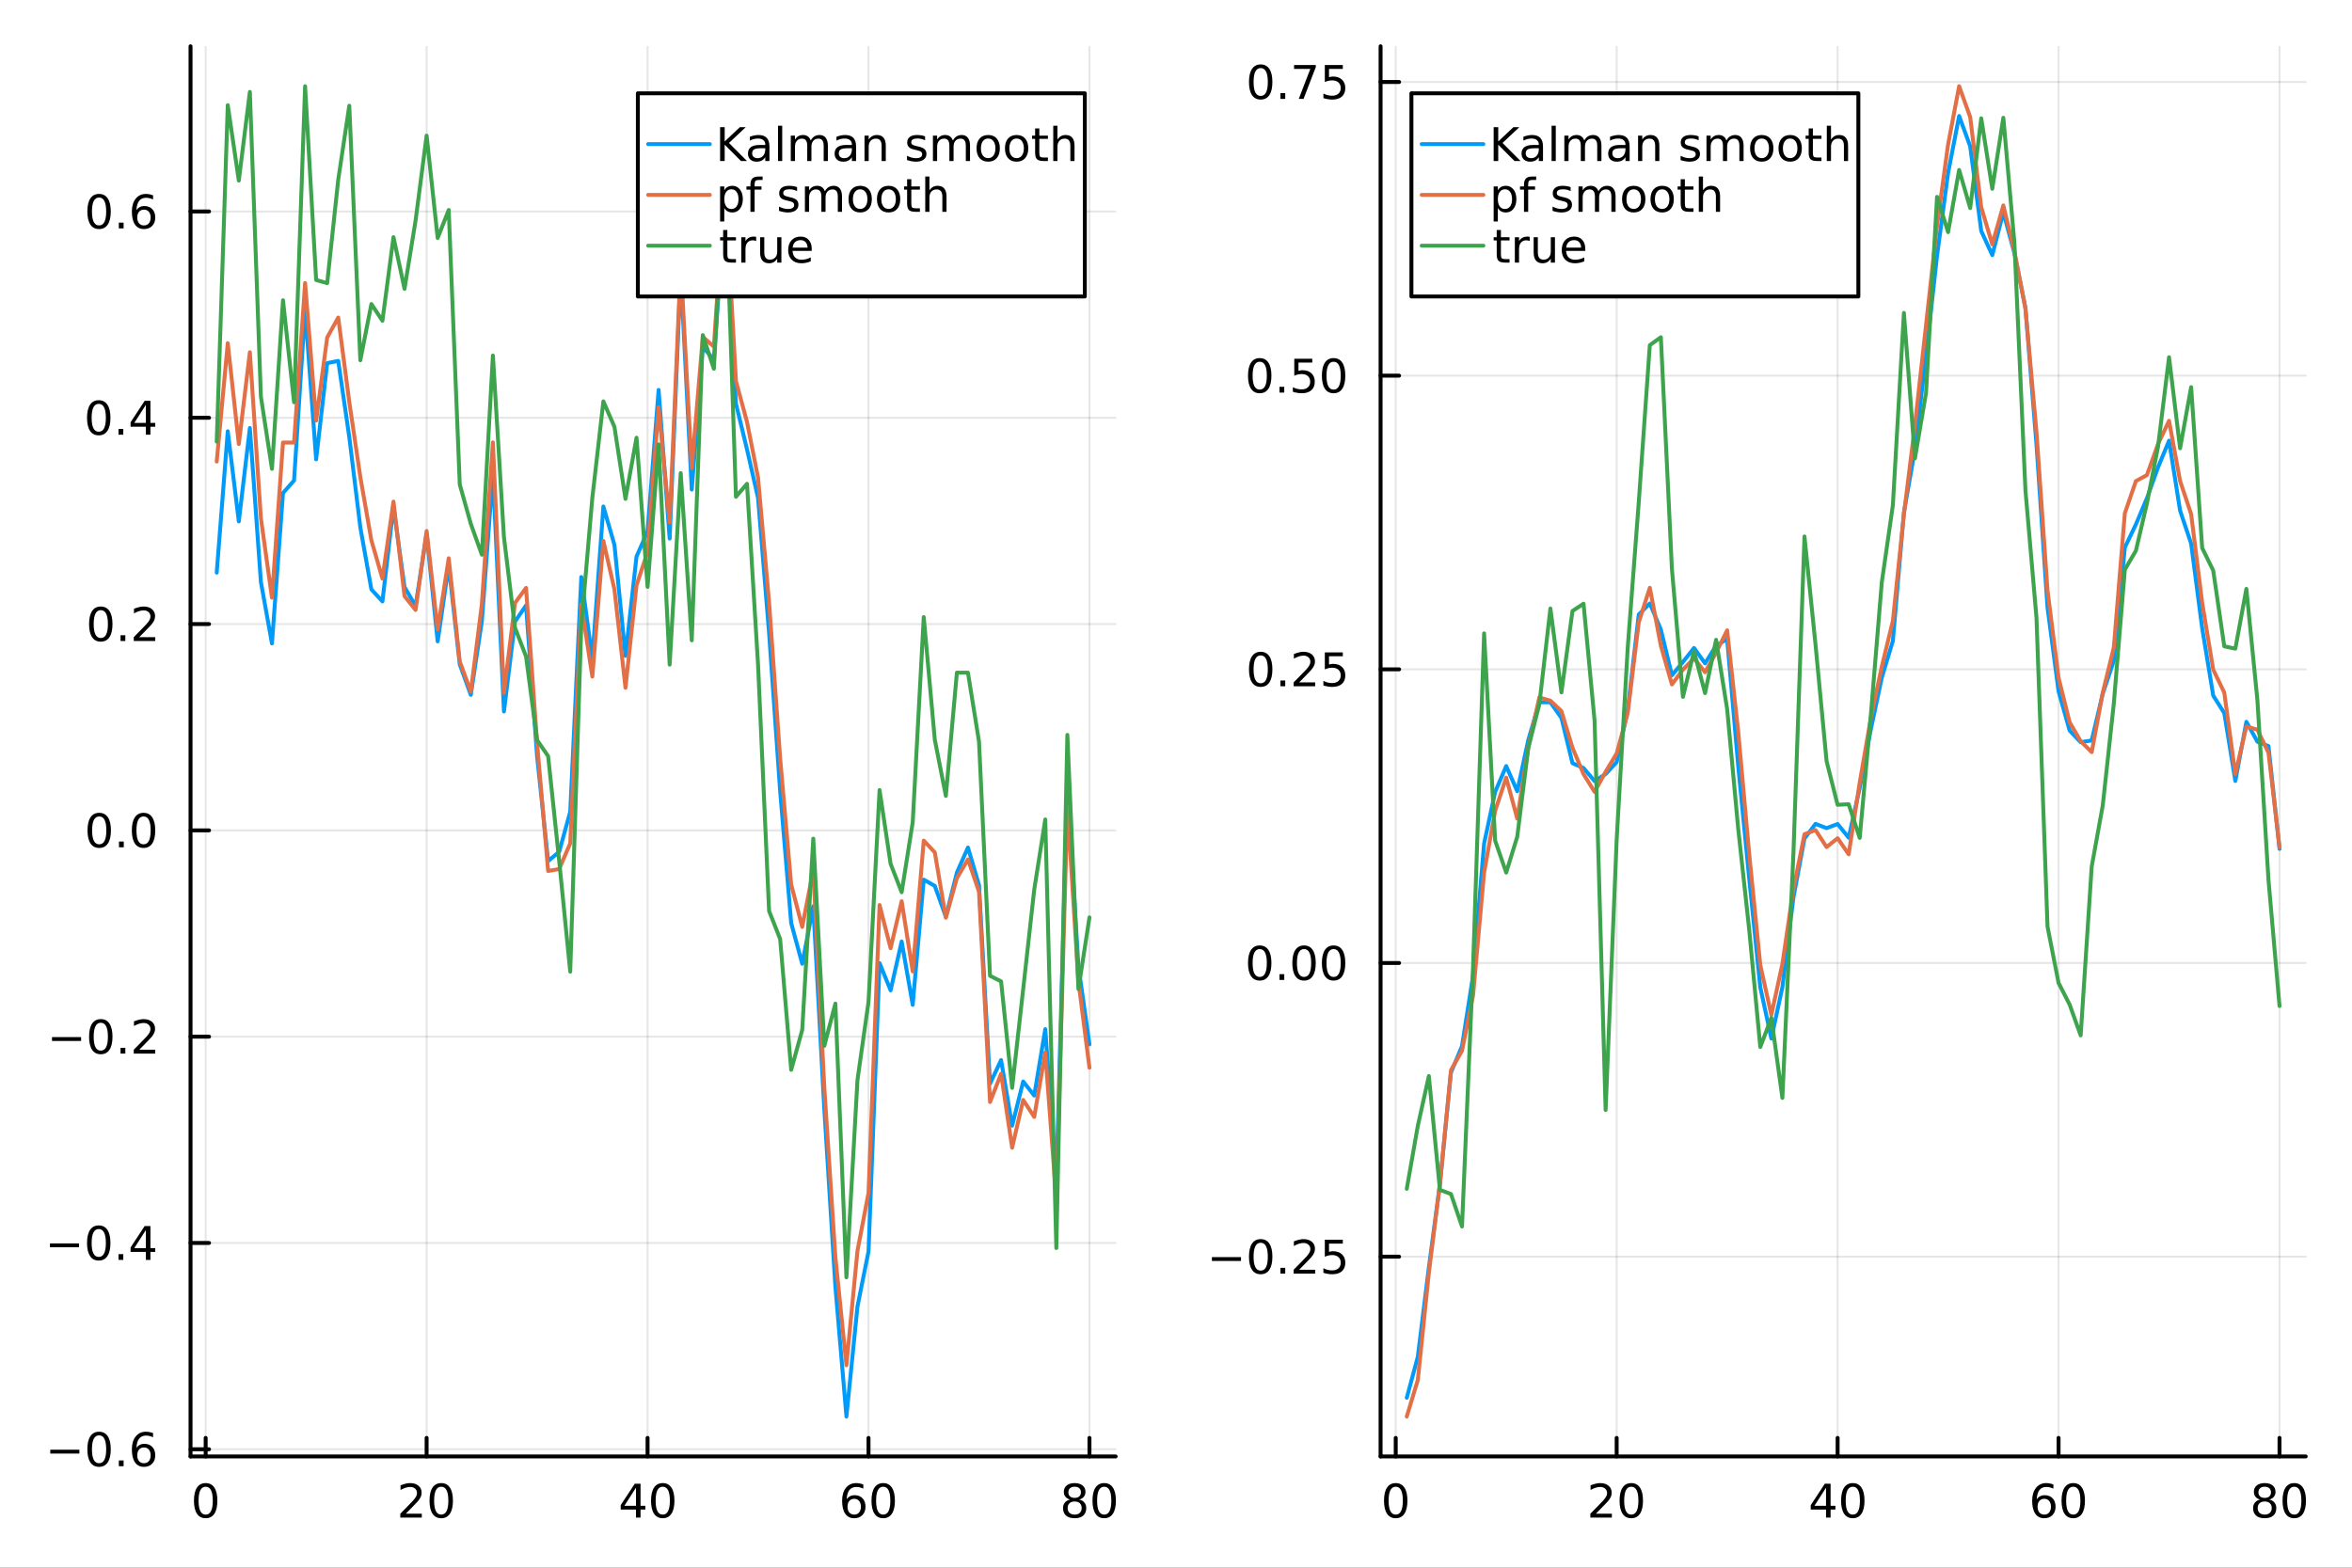<?xml version="1.0" encoding="utf-8"?>
<svg xmlns="http://www.w3.org/2000/svg" xmlns:xlink="http://www.w3.org/1999/xlink" width="600" height="400" viewBox="0 0 2400 1600">
<rect x="0" y="0" width="2400" height="1600" fill="#333333" stroke="none"/>
<defs>
  <clipPath id="clip300">
    <rect x="0" y="0" width="2400" height="1600"/>
  </clipPath>
</defs>
<path clip-path="url(#clip300)" d="M0 1600 L2400 1600 L2400 0 L0 0  Z" fill="#ffffff" fill-rule="evenodd" fill-opacity="1"/>
<defs>
  <clipPath id="clip301">
    <rect x="480" y="0" width="1681" height="1600"/>
  </clipPath>
</defs>
<path clip-path="url(#clip300)" d="M194.422 1486.45 L1138.42 1486.45 L1138.42 47.244 L194.422 47.244  Z" fill="#ffffff" fill-rule="evenodd" fill-opacity="1"/>
<defs>
  <clipPath id="clip302">
    <rect x="194" y="47" width="945" height="1440"/>
  </clipPath>
</defs>
<polyline clip-path="url(#clip302)" style="stroke:#000000; stroke-linecap:round; stroke-linejoin:round; stroke-width:2; stroke-opacity:0.1; fill:none" points="209.866,1486.45 209.866,47.244 "/>
<polyline clip-path="url(#clip302)" style="stroke:#000000; stroke-linecap:round; stroke-linejoin:round; stroke-width:2; stroke-opacity:0.1; fill:none" points="435.324,1486.45 435.324,47.244 "/>
<polyline clip-path="url(#clip302)" style="stroke:#000000; stroke-linecap:round; stroke-linejoin:round; stroke-width:2; stroke-opacity:0.1; fill:none" points="660.782,1486.45 660.782,47.244 "/>
<polyline clip-path="url(#clip302)" style="stroke:#000000; stroke-linecap:round; stroke-linejoin:round; stroke-width:2; stroke-opacity:0.1; fill:none" points="886.241,1486.45 886.241,47.244 "/>
<polyline clip-path="url(#clip302)" style="stroke:#000000; stroke-linecap:round; stroke-linejoin:round; stroke-width:2; stroke-opacity:0.1; fill:none" points="1111.7,1486.45 1111.7,47.244 "/>
<polyline clip-path="url(#clip302)" style="stroke:#000000; stroke-linecap:round; stroke-linejoin:round; stroke-width:2; stroke-opacity:0.1; fill:none" points="194.422,1479.14 1138.42,1479.14 "/>
<polyline clip-path="url(#clip302)" style="stroke:#000000; stroke-linecap:round; stroke-linejoin:round; stroke-width:2; stroke-opacity:0.1; fill:none" points="194.422,1268.58 1138.42,1268.58 "/>
<polyline clip-path="url(#clip302)" style="stroke:#000000; stroke-linecap:round; stroke-linejoin:round; stroke-width:2; stroke-opacity:0.1; fill:none" points="194.422,1058.03 1138.42,1058.03 "/>
<polyline clip-path="url(#clip302)" style="stroke:#000000; stroke-linecap:round; stroke-linejoin:round; stroke-width:2; stroke-opacity:0.1; fill:none" points="194.422,847.482 1138.42,847.482 "/>
<polyline clip-path="url(#clip302)" style="stroke:#000000; stroke-linecap:round; stroke-linejoin:round; stroke-width:2; stroke-opacity:0.1; fill:none" points="194.422,636.931 1138.42,636.931 "/>
<polyline clip-path="url(#clip302)" style="stroke:#000000; stroke-linecap:round; stroke-linejoin:round; stroke-width:2; stroke-opacity:0.1; fill:none" points="194.422,426.38 1138.42,426.38 "/>
<polyline clip-path="url(#clip302)" style="stroke:#000000; stroke-linecap:round; stroke-linejoin:round; stroke-width:2; stroke-opacity:0.1; fill:none" points="194.422,215.829 1138.42,215.829 "/>
<polyline clip-path="url(#clip300)" style="stroke:#000000; stroke-linecap:round; stroke-linejoin:round; stroke-width:4; stroke-opacity:1; fill:none" points="194.422,1486.45 1138.42,1486.45 "/>
<polyline clip-path="url(#clip300)" style="stroke:#000000; stroke-linecap:round; stroke-linejoin:round; stroke-width:4; stroke-opacity:1; fill:none" points="209.866,1486.45 209.866,1467.55 "/>
<polyline clip-path="url(#clip300)" style="stroke:#000000; stroke-linecap:round; stroke-linejoin:round; stroke-width:4; stroke-opacity:1; fill:none" points="435.324,1486.45 435.324,1467.55 "/>
<polyline clip-path="url(#clip300)" style="stroke:#000000; stroke-linecap:round; stroke-linejoin:round; stroke-width:4; stroke-opacity:1; fill:none" points="660.782,1486.45 660.782,1467.55 "/>
<polyline clip-path="url(#clip300)" style="stroke:#000000; stroke-linecap:round; stroke-linejoin:round; stroke-width:4; stroke-opacity:1; fill:none" points="886.241,1486.45 886.241,1467.55 "/>
<polyline clip-path="url(#clip300)" style="stroke:#000000; stroke-linecap:round; stroke-linejoin:round; stroke-width:4; stroke-opacity:1; fill:none" points="1111.7,1486.45 1111.7,1467.55 "/>
<path clip-path="url(#clip300)" d="M209.866 1517.37 Q206.255 1517.37 204.426 1520.93 Q202.621 1524.47 202.621 1531.6 Q202.621 1538.71 204.426 1542.27 Q206.255 1545.82 209.866 1545.82 Q213.5 1545.82 215.306 1542.27 Q217.134 1538.71 217.134 1531.6 Q217.134 1524.47 215.306 1520.93 Q213.5 1517.37 209.866 1517.37 M209.866 1513.66 Q215.676 1513.66 218.732 1518.27 Q221.81 1522.85 221.81 1531.6 Q221.81 1540.33 218.732 1544.94 Q215.676 1549.52 209.866 1549.52 Q204.056 1549.52 200.977 1544.94 Q197.922 1540.33 197.922 1531.6 Q197.922 1522.85 200.977 1518.27 Q204.056 1513.66 209.866 1513.66 Z" fill="#000000" fill-rule="nonzero" fill-opacity="1" /><path clip-path="url(#clip300)" d="M414.097 1544.91 L430.417 1544.91 L430.417 1548.85 L408.473 1548.85 L408.473 1544.91 Q411.135 1542.16 415.718 1537.53 Q420.324 1532.88 421.505 1531.53 Q423.75 1529.01 424.63 1527.27 Q425.533 1525.51 425.533 1523.82 Q425.533 1521.07 423.588 1519.33 Q421.667 1517.6 418.565 1517.6 Q416.366 1517.6 413.912 1518.36 Q411.482 1519.13 408.704 1520.68 L408.704 1515.95 Q411.528 1514.82 413.982 1514.24 Q416.435 1513.66 418.472 1513.66 Q423.843 1513.66 427.037 1516.35 Q430.232 1519.03 430.232 1523.52 Q430.232 1525.65 429.421 1527.57 Q428.634 1529.47 426.528 1532.07 Q425.949 1532.74 422.847 1535.95 Q419.746 1539.15 414.097 1544.91 Z" fill="#000000" fill-rule="nonzero" fill-opacity="1" /><path clip-path="url(#clip300)" d="M450.232 1517.37 Q446.62 1517.37 444.792 1520.93 Q442.986 1524.47 442.986 1531.6 Q442.986 1538.71 444.792 1542.27 Q446.62 1545.82 450.232 1545.82 Q453.866 1545.82 455.671 1542.27 Q457.5 1538.71 457.5 1531.6 Q457.5 1524.47 455.671 1520.93 Q453.866 1517.37 450.232 1517.37 M450.232 1513.66 Q456.042 1513.66 459.097 1518.27 Q462.176 1522.85 462.176 1531.6 Q462.176 1540.33 459.097 1544.94 Q456.042 1549.52 450.232 1549.52 Q444.421 1549.52 441.343 1544.94 Q438.287 1540.33 438.287 1531.6 Q438.287 1522.85 441.343 1518.27 Q444.421 1513.66 450.232 1513.66 Z" fill="#000000" fill-rule="nonzero" fill-opacity="1" /><path clip-path="url(#clip300)" d="M648.954 1518.36 L637.148 1536.81 L648.954 1536.81 L648.954 1518.36 M647.727 1514.29 L653.607 1514.29 L653.607 1536.81 L658.537 1536.81 L658.537 1540.7 L653.607 1540.7 L653.607 1548.85 L648.954 1548.85 L648.954 1540.7 L633.352 1540.7 L633.352 1536.19 L647.727 1514.29 Z" fill="#000000" fill-rule="nonzero" fill-opacity="1" /><path clip-path="url(#clip300)" d="M676.268 1517.37 Q672.657 1517.37 670.829 1520.93 Q669.023 1524.47 669.023 1531.6 Q669.023 1538.71 670.829 1542.27 Q672.657 1545.82 676.268 1545.82 Q679.903 1545.82 681.708 1542.27 Q683.537 1538.71 683.537 1531.6 Q683.537 1524.47 681.708 1520.93 Q679.903 1517.37 676.268 1517.37 M676.268 1513.66 Q682.079 1513.66 685.134 1518.27 Q688.213 1522.85 688.213 1531.6 Q688.213 1540.33 685.134 1544.94 Q682.079 1549.52 676.268 1549.52 Q670.458 1549.52 667.38 1544.94 Q664.324 1540.33 664.324 1531.6 Q664.324 1522.85 667.38 1518.27 Q670.458 1513.66 676.268 1513.66 Z" fill="#000000" fill-rule="nonzero" fill-opacity="1" /><path clip-path="url(#clip300)" d="M871.646 1529.7 Q868.498 1529.7 866.646 1531.86 Q864.817 1534.01 864.817 1537.76 Q864.817 1541.49 866.646 1543.66 Q868.498 1545.82 871.646 1545.82 Q874.794 1545.82 876.623 1543.66 Q878.475 1541.49 878.475 1537.76 Q878.475 1534.01 876.623 1531.86 Q874.794 1529.7 871.646 1529.7 M880.928 1515.05 L880.928 1519.31 Q879.169 1518.48 877.363 1518.04 Q875.581 1517.6 873.822 1517.6 Q869.192 1517.6 866.738 1520.72 Q864.308 1523.85 863.961 1530.17 Q865.326 1528.15 867.387 1527.09 Q869.447 1526 871.924 1526 Q877.132 1526 880.141 1529.17 Q883.174 1532.32 883.174 1537.76 Q883.174 1543.08 880.025 1546.3 Q876.877 1549.52 871.646 1549.52 Q865.651 1549.52 862.479 1544.94 Q859.308 1540.33 859.308 1531.6 Q859.308 1523.41 863.197 1518.55 Q867.086 1513.66 873.637 1513.66 Q875.396 1513.66 877.178 1514.01 Q878.984 1514.36 880.928 1515.05 Z" fill="#000000" fill-rule="nonzero" fill-opacity="1" /><path clip-path="url(#clip300)" d="M901.229 1517.37 Q897.618 1517.37 895.789 1520.93 Q893.984 1524.47 893.984 1531.6 Q893.984 1538.71 895.789 1542.27 Q897.618 1545.82 901.229 1545.82 Q904.863 1545.82 906.669 1542.27 Q908.498 1538.71 908.498 1531.6 Q908.498 1524.47 906.669 1520.93 Q904.863 1517.37 901.229 1517.37 M901.229 1513.66 Q907.039 1513.66 910.095 1518.27 Q913.173 1522.85 913.173 1531.6 Q913.173 1540.33 910.095 1544.94 Q907.039 1549.52 901.229 1549.52 Q895.419 1549.52 892.34 1544.94 Q889.285 1540.33 889.285 1531.6 Q889.285 1522.85 892.34 1518.27 Q895.419 1513.66 901.229 1513.66 Z" fill="#000000" fill-rule="nonzero" fill-opacity="1" /><path clip-path="url(#clip300)" d="M1096.57 1532.44 Q1093.24 1532.44 1091.32 1534.22 Q1089.42 1536 1089.42 1539.13 Q1089.42 1542.25 1091.32 1544.03 Q1093.24 1545.82 1096.57 1545.82 Q1099.9 1545.82 1101.83 1544.03 Q1103.75 1542.23 1103.75 1539.13 Q1103.75 1536 1101.83 1534.22 Q1099.93 1532.44 1096.57 1532.44 M1091.9 1530.45 Q1088.89 1529.7 1087.2 1527.64 Q1085.53 1525.58 1085.53 1522.62 Q1085.53 1518.48 1088.47 1516.07 Q1091.43 1513.66 1096.57 1513.66 Q1101.73 1513.66 1104.67 1516.07 Q1107.61 1518.48 1107.61 1522.62 Q1107.61 1525.58 1105.92 1527.64 Q1104.26 1529.7 1101.27 1530.45 Q1104.65 1531.23 1106.53 1533.52 Q1108.42 1535.82 1108.42 1539.13 Q1108.42 1544.15 1105.34 1546.83 Q1102.29 1549.52 1096.57 1549.52 Q1090.85 1549.52 1087.78 1546.83 Q1084.72 1544.15 1084.72 1539.13 Q1084.72 1535.82 1086.62 1533.52 Q1088.52 1531.23 1091.9 1530.45 M1090.18 1523.06 Q1090.18 1525.75 1091.85 1527.25 Q1093.54 1528.76 1096.57 1528.76 Q1099.58 1528.76 1101.27 1527.25 Q1102.98 1525.75 1102.98 1523.06 Q1102.98 1520.38 1101.27 1518.87 Q1099.58 1517.37 1096.57 1517.37 Q1093.54 1517.37 1091.85 1518.87 Q1090.18 1520.38 1090.18 1523.06 Z" fill="#000000" fill-rule="nonzero" fill-opacity="1" /><path clip-path="url(#clip300)" d="M1126.73 1517.37 Q1123.12 1517.37 1121.29 1520.93 Q1119.49 1524.47 1119.49 1531.6 Q1119.49 1538.71 1121.29 1542.27 Q1123.12 1545.82 1126.73 1545.82 Q1130.37 1545.82 1132.17 1542.27 Q1134 1538.71 1134 1531.6 Q1134 1524.47 1132.17 1520.93 Q1130.37 1517.37 1126.73 1517.37 M1126.73 1513.66 Q1132.54 1513.66 1135.6 1518.27 Q1138.68 1522.85 1138.68 1531.6 Q1138.68 1540.33 1135.6 1544.94 Q1132.54 1549.52 1126.73 1549.52 Q1120.92 1549.52 1117.84 1544.94 Q1114.79 1540.33 1114.79 1531.6 Q1114.79 1522.85 1117.84 1518.27 Q1120.92 1513.66 1126.73 1513.66 Z" fill="#000000" fill-rule="nonzero" fill-opacity="1" /><polyline clip-path="url(#clip300)" style="stroke:#000000; stroke-linecap:round; stroke-linejoin:round; stroke-width:4; stroke-opacity:1; fill:none" points="194.422,1486.45 194.422,47.244 "/>
<polyline clip-path="url(#clip300)" style="stroke:#000000; stroke-linecap:round; stroke-linejoin:round; stroke-width:4; stroke-opacity:1; fill:none" points="194.422,1479.14 213.32,1479.14 "/>
<polyline clip-path="url(#clip300)" style="stroke:#000000; stroke-linecap:round; stroke-linejoin:round; stroke-width:4; stroke-opacity:1; fill:none" points="194.422,1268.58 213.32,1268.58 "/>
<polyline clip-path="url(#clip300)" style="stroke:#000000; stroke-linecap:round; stroke-linejoin:round; stroke-width:4; stroke-opacity:1; fill:none" points="194.422,1058.03 213.32,1058.03 "/>
<polyline clip-path="url(#clip300)" style="stroke:#000000; stroke-linecap:round; stroke-linejoin:round; stroke-width:4; stroke-opacity:1; fill:none" points="194.422,847.482 213.32,847.482 "/>
<polyline clip-path="url(#clip300)" style="stroke:#000000; stroke-linecap:round; stroke-linejoin:round; stroke-width:4; stroke-opacity:1; fill:none" points="194.422,636.931 213.32,636.931 "/>
<polyline clip-path="url(#clip300)" style="stroke:#000000; stroke-linecap:round; stroke-linejoin:round; stroke-width:4; stroke-opacity:1; fill:none" points="194.422,426.38 213.32,426.38 "/>
<polyline clip-path="url(#clip300)" style="stroke:#000000; stroke-linecap:round; stroke-linejoin:round; stroke-width:4; stroke-opacity:1; fill:none" points="194.422,215.829 213.32,215.829 "/>
<path clip-path="url(#clip300)" d="M51.316 1479.59 L80.992 1479.59 L80.992 1483.52 L51.316 1483.52 L51.316 1479.59 Z" fill="#000000" fill-rule="nonzero" fill-opacity="1" /><path clip-path="url(#clip300)" d="M101.084 1464.93 Q97.473 1464.93 95.645 1468.5 Q93.839 1472.04 93.839 1479.17 Q93.839 1486.28 95.645 1489.84 Q97.473 1493.38 101.084 1493.38 Q104.719 1493.38 106.524 1489.84 Q108.353 1486.28 108.353 1479.17 Q108.353 1472.04 106.524 1468.5 Q104.719 1464.93 101.084 1464.93 M101.084 1461.23 Q106.895 1461.23 109.95 1465.84 Q113.029 1470.42 113.029 1479.17 Q113.029 1487.9 109.95 1492.5 Q106.895 1497.09 101.084 1497.09 Q95.274 1497.09 92.196 1492.5 Q89.14 1487.9 89.14 1479.17 Q89.14 1470.42 92.196 1465.84 Q95.274 1461.23 101.084 1461.23 Z" fill="#000000" fill-rule="nonzero" fill-opacity="1" /><path clip-path="url(#clip300)" d="M121.246 1490.54 L126.131 1490.54 L126.131 1496.42 L121.246 1496.42 L121.246 1490.54 Z" fill="#000000" fill-rule="nonzero" fill-opacity="1" /><path clip-path="url(#clip300)" d="M146.894 1477.27 Q143.746 1477.27 141.894 1479.43 Q140.066 1481.58 140.066 1485.33 Q140.066 1489.05 141.894 1491.23 Q143.746 1493.38 146.894 1493.38 Q150.043 1493.38 151.871 1491.23 Q153.723 1489.05 153.723 1485.33 Q153.723 1481.58 151.871 1479.43 Q150.043 1477.27 146.894 1477.27 M156.177 1462.62 L156.177 1466.88 Q154.417 1466.05 152.612 1465.61 Q150.83 1465.17 149.07 1465.17 Q144.441 1465.17 141.987 1468.29 Q139.556 1471.42 139.209 1477.74 Q140.575 1475.72 142.635 1474.66 Q144.695 1473.57 147.172 1473.57 Q152.38 1473.57 155.39 1476.74 Q158.422 1479.89 158.422 1485.33 Q158.422 1490.65 155.274 1493.87 Q152.126 1497.09 146.894 1497.09 Q140.899 1497.09 137.728 1492.5 Q134.556 1487.9 134.556 1479.17 Q134.556 1470.98 138.445 1466.12 Q142.334 1461.23 148.885 1461.23 Q150.644 1461.23 152.427 1461.58 Q154.232 1461.93 156.177 1462.62 Z" fill="#000000" fill-rule="nonzero" fill-opacity="1" /><path clip-path="url(#clip300)" d="M50.992 1269.04 L80.668 1269.04 L80.668 1272.97 L50.992 1272.97 L50.992 1269.04 Z" fill="#000000" fill-rule="nonzero" fill-opacity="1" /><path clip-path="url(#clip300)" d="M100.76 1254.38 Q97.149 1254.38 95.321 1257.95 Q93.515 1261.49 93.515 1268.62 Q93.515 1275.73 95.321 1279.29 Q97.149 1282.83 100.76 1282.83 Q104.395 1282.83 106.2 1279.29 Q108.029 1275.73 108.029 1268.62 Q108.029 1261.49 106.2 1257.95 Q104.395 1254.38 100.76 1254.38 M100.76 1250.68 Q106.571 1250.68 109.626 1255.29 Q112.705 1259.87 112.705 1268.62 Q112.705 1277.35 109.626 1281.95 Q106.571 1286.54 100.76 1286.54 Q94.95 1286.54 91.871 1281.95 Q88.816 1277.35 88.816 1268.62 Q88.816 1259.87 91.871 1255.29 Q94.95 1250.68 100.76 1250.68 Z" fill="#000000" fill-rule="nonzero" fill-opacity="1" /><path clip-path="url(#clip300)" d="M120.922 1279.99 L125.807 1279.99 L125.807 1285.86 L120.922 1285.86 L120.922 1279.99 Z" fill="#000000" fill-rule="nonzero" fill-opacity="1" /><path clip-path="url(#clip300)" d="M148.839 1255.38 L137.033 1273.83 L148.839 1273.83 L148.839 1255.38 M147.612 1251.3 L153.492 1251.3 L153.492 1273.83 L158.422 1273.83 L158.422 1277.72 L153.492 1277.72 L153.492 1285.86 L148.839 1285.86 L148.839 1277.72 L133.237 1277.72 L133.237 1273.2 L147.612 1251.3 Z" fill="#000000" fill-rule="nonzero" fill-opacity="1" /><path clip-path="url(#clip300)" d="M53.075 1058.48 L82.751 1058.48 L82.751 1062.42 L53.075 1062.42 L53.075 1058.48 Z" fill="#000000" fill-rule="nonzero" fill-opacity="1" /><path clip-path="url(#clip300)" d="M102.844 1043.83 Q99.233 1043.83 97.404 1047.4 Q95.598 1050.94 95.598 1058.07 Q95.598 1065.17 97.404 1068.74 Q99.233 1072.28 102.844 1072.28 Q106.478 1072.28 108.283 1068.74 Q110.112 1065.17 110.112 1058.07 Q110.112 1050.94 108.283 1047.4 Q106.478 1043.83 102.844 1043.83 M102.844 1040.13 Q108.654 1040.13 111.709 1044.73 Q114.788 1049.32 114.788 1058.07 Q114.788 1066.8 111.709 1071.4 Q108.654 1075.98 102.844 1075.98 Q97.034 1075.98 93.955 1071.4 Q90.899 1066.8 90.899 1058.07 Q90.899 1049.32 93.955 1044.73 Q97.034 1040.13 102.844 1040.13 Z" fill="#000000" fill-rule="nonzero" fill-opacity="1" /><path clip-path="url(#clip300)" d="M123.006 1069.43 L127.89 1069.43 L127.89 1075.31 L123.006 1075.31 L123.006 1069.43 Z" fill="#000000" fill-rule="nonzero" fill-opacity="1" /><path clip-path="url(#clip300)" d="M142.103 1071.38 L158.422 1071.38 L158.422 1075.31 L136.478 1075.31 L136.478 1071.38 Q139.14 1068.62 143.723 1063.99 Q148.33 1059.34 149.51 1058 Q151.755 1055.48 152.635 1053.74 Q153.538 1051.98 153.538 1050.29 Q153.538 1047.54 151.593 1045.8 Q149.672 1044.06 146.57 1044.06 Q144.371 1044.06 141.918 1044.83 Q139.487 1045.59 136.709 1047.14 L136.709 1042.42 Q139.533 1041.29 141.987 1040.71 Q144.441 1040.13 146.478 1040.13 Q151.848 1040.13 155.042 1042.81 Q158.237 1045.5 158.237 1049.99 Q158.237 1052.12 157.427 1054.04 Q156.64 1055.94 154.533 1058.53 Q153.955 1059.2 150.853 1062.42 Q147.751 1065.61 142.103 1071.38 Z" fill="#000000" fill-rule="nonzero" fill-opacity="1" /><path clip-path="url(#clip300)" d="M101.246 833.281 Q97.635 833.281 95.807 836.846 Q94.001 840.388 94.001 847.517 Q94.001 854.624 95.807 858.188 Q97.635 861.73 101.246 861.73 Q104.881 861.73 106.686 858.188 Q108.515 854.624 108.515 847.517 Q108.515 840.388 106.686 836.846 Q104.881 833.281 101.246 833.281 M101.246 829.577 Q107.057 829.577 110.112 834.184 Q113.191 838.767 113.191 847.517 Q113.191 856.244 110.112 860.85 Q107.057 865.434 101.246 865.434 Q95.436 865.434 92.358 860.85 Q89.302 856.244 89.302 847.517 Q89.302 838.767 92.358 834.184 Q95.436 829.577 101.246 829.577 Z" fill="#000000" fill-rule="nonzero" fill-opacity="1" /><path clip-path="url(#clip300)" d="M121.408 858.883 L126.293 858.883 L126.293 864.762 L121.408 864.762 L121.408 858.883 Z" fill="#000000" fill-rule="nonzero" fill-opacity="1" /><path clip-path="url(#clip300)" d="M146.478 833.281 Q142.867 833.281 141.038 836.846 Q139.232 840.388 139.232 847.517 Q139.232 854.624 141.038 858.188 Q142.867 861.73 146.478 861.73 Q150.112 861.73 151.918 858.188 Q153.746 854.624 153.746 847.517 Q153.746 840.388 151.918 836.846 Q150.112 833.281 146.478 833.281 M146.478 829.577 Q152.288 829.577 155.343 834.184 Q158.422 838.767 158.422 847.517 Q158.422 856.244 155.343 860.85 Q152.288 865.434 146.478 865.434 Q140.668 865.434 137.589 860.85 Q134.533 856.244 134.533 847.517 Q134.533 838.767 137.589 834.184 Q140.668 829.577 146.478 829.577 Z" fill="#000000" fill-rule="nonzero" fill-opacity="1" /><path clip-path="url(#clip300)" d="M102.844 622.73 Q99.233 622.73 97.404 626.295 Q95.598 629.836 95.598 636.966 Q95.598 644.072 97.404 647.637 Q99.233 651.179 102.844 651.179 Q106.478 651.179 108.283 647.637 Q110.112 644.072 110.112 636.966 Q110.112 629.836 108.283 626.295 Q106.478 622.73 102.844 622.73 M102.844 619.026 Q108.654 619.026 111.709 623.633 Q114.788 628.216 114.788 636.966 Q114.788 645.693 111.709 650.299 Q108.654 654.883 102.844 654.883 Q97.034 654.883 93.955 650.299 Q90.899 645.693 90.899 636.966 Q90.899 628.216 93.955 623.633 Q97.034 619.026 102.844 619.026 Z" fill="#000000" fill-rule="nonzero" fill-opacity="1" /><path clip-path="url(#clip300)" d="M123.006 648.332 L127.89 648.332 L127.89 654.211 L123.006 654.211 L123.006 648.332 Z" fill="#000000" fill-rule="nonzero" fill-opacity="1" /><path clip-path="url(#clip300)" d="M142.103 650.276 L158.422 650.276 L158.422 654.211 L136.478 654.211 L136.478 650.276 Q139.14 647.522 143.723 642.892 Q148.33 638.239 149.51 636.897 Q151.755 634.373 152.635 632.637 Q153.538 630.878 153.538 629.188 Q153.538 626.434 151.593 624.698 Q149.672 622.961 146.57 622.961 Q144.371 622.961 141.918 623.725 Q139.487 624.489 136.709 626.04 L136.709 621.318 Q139.533 620.184 141.987 619.605 Q144.441 619.026 146.478 619.026 Q151.848 619.026 155.042 621.711 Q158.237 624.397 158.237 628.887 Q158.237 631.017 157.427 632.938 Q156.64 634.836 154.533 637.429 Q153.955 638.1 150.853 641.318 Q147.751 644.512 142.103 650.276 Z" fill="#000000" fill-rule="nonzero" fill-opacity="1" /><path clip-path="url(#clip300)" d="M100.76 412.179 Q97.149 412.179 95.321 415.744 Q93.515 419.285 93.515 426.415 Q93.515 433.521 95.321 437.086 Q97.149 440.628 100.76 440.628 Q104.395 440.628 106.2 437.086 Q108.029 433.521 108.029 426.415 Q108.029 419.285 106.2 415.744 Q104.395 412.179 100.76 412.179 M100.76 408.475 Q106.571 408.475 109.626 413.082 Q112.705 417.665 112.705 426.415 Q112.705 435.142 109.626 439.748 Q106.571 444.331 100.76 444.331 Q94.95 444.331 91.871 439.748 Q88.816 435.142 88.816 426.415 Q88.816 417.665 91.871 413.082 Q94.95 408.475 100.76 408.475 Z" fill="#000000" fill-rule="nonzero" fill-opacity="1" /><path clip-path="url(#clip300)" d="M120.922 437.781 L125.807 437.781 L125.807 443.66 L120.922 443.66 L120.922 437.781 Z" fill="#000000" fill-rule="nonzero" fill-opacity="1" /><path clip-path="url(#clip300)" d="M148.839 413.174 L137.033 431.623 L148.839 431.623 L148.839 413.174 M147.612 409.1 L153.492 409.1 L153.492 431.623 L158.422 431.623 L158.422 435.512 L153.492 435.512 L153.492 443.66 L148.839 443.66 L148.839 435.512 L133.237 435.512 L133.237 430.998 L147.612 409.1 Z" fill="#000000" fill-rule="nonzero" fill-opacity="1" /><path clip-path="url(#clip300)" d="M101.084 201.628 Q97.473 201.628 95.645 205.193 Q93.839 208.734 93.839 215.864 Q93.839 222.97 95.645 226.535 Q97.473 230.077 101.084 230.077 Q104.719 230.077 106.524 226.535 Q108.353 222.97 108.353 215.864 Q108.353 208.734 106.524 205.193 Q104.719 201.628 101.084 201.628 M101.084 197.924 Q106.895 197.924 109.95 202.531 Q113.029 207.114 113.029 215.864 Q113.029 224.591 109.95 229.197 Q106.895 233.78 101.084 233.78 Q95.274 233.78 92.196 229.197 Q89.14 224.591 89.14 215.864 Q89.14 207.114 92.196 202.531 Q95.274 197.924 101.084 197.924 Z" fill="#000000" fill-rule="nonzero" fill-opacity="1" /><path clip-path="url(#clip300)" d="M121.246 227.229 L126.131 227.229 L126.131 233.109 L121.246 233.109 L121.246 227.229 Z" fill="#000000" fill-rule="nonzero" fill-opacity="1" /><path clip-path="url(#clip300)" d="M146.894 213.966 Q143.746 213.966 141.894 216.118 Q140.066 218.271 140.066 222.021 Q140.066 225.748 141.894 227.924 Q143.746 230.077 146.894 230.077 Q150.043 230.077 151.871 227.924 Q153.723 225.748 153.723 222.021 Q153.723 218.271 151.871 216.118 Q150.043 213.966 146.894 213.966 M156.177 199.313 L156.177 203.572 Q154.417 202.739 152.612 202.299 Q150.83 201.859 149.07 201.859 Q144.441 201.859 141.987 204.984 Q139.556 208.109 139.209 214.429 Q140.575 212.415 142.635 211.35 Q144.695 210.262 147.172 210.262 Q152.38 210.262 155.39 213.433 Q158.422 216.581 158.422 222.021 Q158.422 227.345 155.274 230.563 Q152.126 233.78 146.894 233.78 Q140.899 233.78 137.728 229.197 Q134.556 224.591 134.556 215.864 Q134.556 207.669 138.445 202.808 Q142.334 197.924 148.885 197.924 Q150.644 197.924 152.427 198.271 Q154.232 198.619 156.177 199.313 Z" fill="#000000" fill-rule="nonzero" fill-opacity="1" /><polyline clip-path="url(#clip302)" style="stroke:#009af9; stroke-linecap:round; stroke-linejoin:round; stroke-width:4; stroke-opacity:1; fill:none" points="221.139,584.432 232.412,440.157 243.685,532.15 254.958,436.859 266.231,594.068 277.503,656.716 288.776,503.195 300.049,490.423 311.322,315.564 322.595,468.823 333.868,370.614 345.141,368.34 356.414,446.093 367.687,538.393 378.96,601.574 390.233,613.81 401.505,517.162 412.778,599.153 424.051,618.423 435.324,544.935 446.597,654.587 457.87,577.079 469.143,678.114 480.416,709.154 491.689,634.072 502.962,482.697 514.235,726.141 525.508,634.373 536.78,617.871 548.053,771.842 559.326,878.783 570.599,869.365 581.872,828.458 593.145,588.901 604.418,672.509 615.691,516.911 626.964,555.999 638.237,669.376 649.51,568.033 660.782,542.336 672.055,397.965 683.328,549.668 694.601,277.63 705.874,499.668 717.147,354.219 728.42,366.836 739.693,208.69 750.966,412.024 762.239,458.628 773.512,508.182 784.784,646.221 796.057,807.231 807.33,942.087 818.603,983.63 829.876,924.935 841.149,1132.31 852.422,1313.17 863.695,1445.72 874.968,1333.46 886.241,1277.2 897.514,982.954 908.786,1010.78 920.059,960.916 931.332,1025.56 942.605,897.757 953.878,904.191 965.151,935.688 976.424,890.576 987.697,865.004 998.97,903.299 1010.24,1105.99 1021.52,1081.94 1032.79,1148.86 1044.06,1103.81 1055.33,1118.14 1066.61,1050.34 1077.88,1206.18 1089.15,799.39 1100.43,986.176 1111.7,1065.91 "/>
<polyline clip-path="url(#clip302)" style="stroke:#e26f46; stroke-linecap:round; stroke-linejoin:round; stroke-width:4; stroke-opacity:1; fill:none" points="221.139,471.041 232.412,350.277 243.685,453.176 254.958,359.477 266.231,529.015 277.503,610.011 288.776,451.672 300.049,451.667 311.322,288.848 322.595,429.211 333.868,344.449 345.141,324.095 356.414,410.237 367.687,486.929 378.96,551.415 390.233,590.475 401.505,511.939 412.778,608.383 424.051,622.529 435.324,541.94 446.597,642.523 457.87,569.785 469.143,675.077 480.416,705.945 491.689,616.644 502.962,451.491 514.235,707.279 525.508,615.402 536.78,600.019 548.053,758.39 559.326,888.918 570.599,886.92 581.872,860.712 593.145,616.878 604.418,690.502 615.691,552.086 626.964,601.488 638.237,701.917 649.51,597.351 660.782,563.278 672.055,415.61 683.328,533.186 694.601,269.421 705.874,477.794 717.147,343.825 728.42,353.773 739.693,185.059 750.966,388.888 762.239,430.64 773.512,487.42 784.784,614.785 796.057,773.708 807.33,902.73 818.603,946.005 829.876,888.095 841.149,1110.04 852.422,1283.01 863.695,1393.36 874.968,1276.61 886.241,1217.56 897.514,923.674 908.786,967.742 920.059,919.803 931.332,991.414 942.605,857.95 953.878,869.94 965.151,936.647 976.424,896.157 987.697,877.123 998.97,909.98 1010.24,1124.71 1021.52,1095.92 1032.79,1171.35 1044.06,1122.62 1055.33,1139.96 1066.61,1074.06 1077.88,1224.74 1089.15,823.289 1100.43,1001.61 1111.7,1089.71 "/>
<polyline clip-path="url(#clip302)" style="stroke:#3da44d; stroke-linecap:round; stroke-linejoin:round; stroke-width:4; stroke-opacity:1; fill:none" points="221.139,450.733 232.412,107.366 243.685,184.276 254.958,93.796 266.231,404.887 277.503,478.504 288.776,306.445 300.049,410.554 311.322,87.976 322.595,285.768 333.868,288.979 345.141,183.353 356.414,107.895 367.687,367.695 378.96,310.287 390.233,327.355 401.505,242.04 412.778,294.826 424.051,225.173 435.324,138.435 446.597,242.897 457.87,214.311 469.143,494.42 480.416,534.617 491.689,566.16 502.962,362.88 514.235,548.334 525.508,640.622 536.78,670.043 548.053,755.357 559.326,771.75 570.599,878.66 581.872,991.668 593.145,638.644 604.418,508.171 615.691,409.625 626.964,435.604 638.237,509.136 649.51,446.719 660.782,598.981 672.055,453.475 683.328,678.335 694.601,482.845 705.874,653.538 717.147,342.005 728.42,376.34 739.693,170.969 750.966,506.992 762.239,493.783 773.512,678.265 784.784,929.808 796.057,958.338 807.33,1091.91 818.603,1051.12 829.876,855.954 841.149,1067.41 852.422,1024.25 863.695,1303.65 874.968,1102.28 886.241,1022.52 897.514,806.349 908.786,881.631 920.059,910.605 931.332,839.419 942.605,629.832 953.878,754.968 965.151,812.291 976.424,686.505 987.697,686.553 998.97,756.693 1010.24,995.929 1021.52,1001.61 1032.79,1110.29 1044.06,1009.57 1055.33,908.013 1066.61,836.333 1077.88,1273.74 1089.15,750.065 1100.43,1009.39 1111.7,936.317 "/>
<path clip-path="url(#clip300)" d="M650.885 302.578 L1106.95 302.578 L1106.95 95.218 L650.885 95.218  Z" fill="#ffffff" fill-rule="evenodd" fill-opacity="1"/>
<polyline clip-path="url(#clip300)" style="stroke:#000000; stroke-linecap:round; stroke-linejoin:round; stroke-width:4; stroke-opacity:1; fill:none" points="650.885,302.578 1106.95,302.578 1106.95,95.218 650.885,95.218 650.885,302.578 "/>
<polyline clip-path="url(#clip300)" style="stroke:#009af9; stroke-linecap:round; stroke-linejoin:round; stroke-width:4; stroke-opacity:1; fill:none" points="661.374,147.058 724.307,147.058 "/>
<path clip-path="url(#clip300)" d="M734.796 129.778 L739.472 129.778 L739.472 144.384 L754.981 129.778 L760.999 129.778 L743.847 145.889 L762.226 164.338 L756.069 164.338 L739.472 147.694 L739.472 164.338 L734.796 164.338 L734.796 129.778 Z" fill="#000000" fill-rule="nonzero" fill-opacity="1" /><path clip-path="url(#clip300)" d="M776.647 151.305 Q771.485 151.305 769.495 152.486 Q767.504 153.666 767.504 156.514 Q767.504 158.782 768.985 160.125 Q770.49 161.444 773.059 161.444 Q776.601 161.444 778.731 158.944 Q780.883 156.421 780.883 152.254 L780.883 151.305 L776.647 151.305 M785.143 149.546 L785.143 164.338 L780.883 164.338 L780.883 160.402 Q779.425 162.763 777.249 163.898 Q775.073 165.009 771.925 165.009 Q767.944 165.009 765.583 162.787 Q763.245 160.541 763.245 156.791 Q763.245 152.416 766.161 150.194 Q769.101 147.972 774.911 147.972 L780.883 147.972 L780.883 147.555 Q780.883 144.615 778.939 143.018 Q777.018 141.398 773.522 141.398 Q771.3 141.398 769.194 141.93 Q767.087 142.463 765.143 143.527 L765.143 139.592 Q767.481 138.69 769.68 138.25 Q771.879 137.787 773.962 137.787 Q779.587 137.787 782.365 140.703 Q785.143 143.62 785.143 149.546 Z" fill="#000000" fill-rule="nonzero" fill-opacity="1" /><path clip-path="url(#clip300)" d="M793.916 128.319 L798.175 128.319 L798.175 164.338 L793.916 164.338 L793.916 128.319 Z" fill="#000000" fill-rule="nonzero" fill-opacity="1" /><path clip-path="url(#clip300)" d="M827.272 143.389 Q828.869 140.518 831.091 139.153 Q833.314 137.787 836.323 137.787 Q840.374 137.787 842.573 140.634 Q844.772 143.458 844.772 148.689 L844.772 164.338 L840.49 164.338 L840.49 148.828 Q840.49 145.102 839.17 143.296 Q837.851 141.49 835.142 141.49 Q831.832 141.49 829.911 143.69 Q827.99 145.889 827.99 149.685 L827.99 164.338 L823.707 164.338 L823.707 148.828 Q823.707 145.078 822.388 143.296 Q821.068 141.49 818.314 141.49 Q815.05 141.49 813.129 143.713 Q811.207 145.912 811.207 149.685 L811.207 164.338 L806.925 164.338 L806.925 138.412 L811.207 138.412 L811.207 142.44 Q812.666 140.055 814.703 138.921 Q816.74 137.787 819.541 137.787 Q822.365 137.787 824.332 139.222 Q826.323 140.657 827.272 143.389 Z" fill="#000000" fill-rule="nonzero" fill-opacity="1" /><path clip-path="url(#clip300)" d="M865.05 151.305 Q859.888 151.305 857.897 152.486 Q855.906 153.666 855.906 156.514 Q855.906 158.782 857.388 160.125 Q858.892 161.444 861.462 161.444 Q865.003 161.444 867.133 158.944 Q869.286 156.421 869.286 152.254 L869.286 151.305 L865.05 151.305 M873.545 149.546 L873.545 164.338 L869.286 164.338 L869.286 160.402 Q867.827 162.763 865.651 163.898 Q863.476 165.009 860.327 165.009 Q856.346 165.009 853.985 162.787 Q851.647 160.541 851.647 156.791 Q851.647 152.416 854.564 150.194 Q857.503 147.972 863.314 147.972 L869.286 147.972 L869.286 147.555 Q869.286 144.615 867.341 143.018 Q865.42 141.398 861.925 141.398 Q859.702 141.398 857.596 141.93 Q855.49 142.463 853.545 143.527 L853.545 139.592 Q855.883 138.69 858.082 138.25 Q860.281 137.787 862.364 137.787 Q867.989 137.787 870.767 140.703 Q873.545 143.62 873.545 149.546 Z" fill="#000000" fill-rule="nonzero" fill-opacity="1" /><path clip-path="url(#clip300)" d="M903.869 148.689 L903.869 164.338 L899.61 164.338 L899.61 148.828 Q899.61 145.148 898.174 143.319 Q896.739 141.49 893.869 141.49 Q890.42 141.49 888.429 143.69 Q886.438 145.889 886.438 149.685 L886.438 164.338 L882.156 164.338 L882.156 138.412 L886.438 138.412 L886.438 142.44 Q887.966 140.102 890.026 138.944 Q892.11 137.787 894.818 137.787 Q899.286 137.787 901.577 140.565 Q903.869 143.319 903.869 148.689 Z" fill="#000000" fill-rule="nonzero" fill-opacity="1" /><path clip-path="url(#clip300)" d="M943.961 139.176 L943.961 143.203 Q942.156 142.277 940.211 141.815 Q938.267 141.352 936.184 141.352 Q933.012 141.352 931.415 142.324 Q929.841 143.296 929.841 145.24 Q929.841 146.722 930.975 147.578 Q932.109 148.412 935.535 149.176 L936.994 149.5 Q941.531 150.472 943.429 152.254 Q945.35 154.014 945.35 157.185 Q945.35 160.796 942.48 162.902 Q939.633 165.009 934.633 165.009 Q932.549 165.009 930.281 164.592 Q928.035 164.199 925.535 163.388 L925.535 158.99 Q927.897 160.217 930.188 160.842 Q932.48 161.444 934.725 161.444 Q937.734 161.444 939.355 160.426 Q940.975 159.384 940.975 157.509 Q940.975 155.773 939.795 154.847 Q938.637 153.921 934.679 153.064 L933.197 152.717 Q929.239 151.884 927.48 150.171 Q925.721 148.435 925.721 145.426 Q925.721 141.768 928.313 139.778 Q930.906 137.787 935.674 137.787 Q938.035 137.787 940.119 138.134 Q942.202 138.481 943.961 139.176 Z" fill="#000000" fill-rule="nonzero" fill-opacity="1" /><path clip-path="url(#clip300)" d="M972.318 143.389 Q973.915 140.518 976.137 139.153 Q978.359 137.787 981.368 137.787 Q985.419 137.787 987.618 140.634 Q989.817 143.458 989.817 148.689 L989.817 164.338 L985.535 164.338 L985.535 148.828 Q985.535 145.102 984.216 143.296 Q982.896 141.49 980.188 141.49 Q976.878 141.49 974.956 143.69 Q973.035 145.889 973.035 149.685 L973.035 164.338 L968.753 164.338 L968.753 148.828 Q968.753 145.078 967.433 143.296 Q966.114 141.49 963.359 141.49 Q960.095 141.49 958.174 143.713 Q956.253 145.912 956.253 149.685 L956.253 164.338 L951.97 164.338 L951.97 138.412 L956.253 138.412 L956.253 142.44 Q957.711 140.055 959.748 138.921 Q961.785 137.787 964.586 137.787 Q967.41 137.787 969.378 139.222 Q971.369 140.657 972.318 143.389 Z" fill="#000000" fill-rule="nonzero" fill-opacity="1" /><path clip-path="url(#clip300)" d="M1008.36 141.398 Q1004.93 141.398 1002.94 144.083 Q1000.95 146.745 1000.95 151.398 Q1000.95 156.051 1002.92 158.736 Q1004.91 161.398 1008.36 161.398 Q1011.76 161.398 1013.75 158.713 Q1015.74 156.027 1015.74 151.398 Q1015.74 146.791 1013.75 144.106 Q1011.76 141.398 1008.36 141.398 M1008.36 137.787 Q1013.91 137.787 1017.09 141.398 Q1020.26 145.009 1020.26 151.398 Q1020.26 157.764 1017.09 161.398 Q1013.91 165.009 1008.36 165.009 Q1002.78 165.009 999.609 161.398 Q996.461 157.764 996.461 151.398 Q996.461 145.009 999.609 141.398 Q1002.78 137.787 1008.36 137.787 Z" fill="#000000" fill-rule="nonzero" fill-opacity="1" /><path clip-path="url(#clip300)" d="M1037.36 141.398 Q1033.94 141.398 1031.95 144.083 Q1029.96 146.745 1029.96 151.398 Q1029.96 156.051 1031.92 158.736 Q1033.91 161.398 1037.36 161.398 Q1040.77 161.398 1042.76 158.713 Q1044.75 156.027 1044.75 151.398 Q1044.75 146.791 1042.76 144.106 Q1040.77 141.398 1037.36 141.398 M1037.36 137.787 Q1042.92 137.787 1046.09 141.398 Q1049.26 145.009 1049.26 151.398 Q1049.26 157.764 1046.09 161.398 Q1042.92 165.009 1037.36 165.009 Q1031.78 165.009 1028.61 161.398 Q1025.47 157.764 1025.47 151.398 Q1025.47 145.009 1028.61 141.398 Q1031.78 137.787 1037.36 137.787 Z" fill="#000000" fill-rule="nonzero" fill-opacity="1" /><path clip-path="url(#clip300)" d="M1060.53 131.051 L1060.53 138.412 L1069.31 138.412 L1069.31 141.722 L1060.53 141.722 L1060.53 155.796 Q1060.53 158.967 1061.39 159.87 Q1062.27 160.773 1064.93 160.773 L1069.31 160.773 L1069.31 164.338 L1064.93 164.338 Q1060 164.338 1058.13 162.509 Q1056.25 160.657 1056.25 155.796 L1056.25 141.722 L1053.13 141.722 L1053.13 138.412 L1056.25 138.412 L1056.25 131.051 L1060.53 131.051 Z" fill="#000000" fill-rule="nonzero" fill-opacity="1" /><path clip-path="url(#clip300)" d="M1096.46 148.689 L1096.46 164.338 L1092.2 164.338 L1092.2 148.828 Q1092.2 145.148 1090.77 143.319 Q1089.33 141.49 1086.46 141.49 Q1083.01 141.49 1081.02 143.69 Q1079.03 145.889 1079.03 149.685 L1079.03 164.338 L1074.75 164.338 L1074.75 128.319 L1079.03 128.319 L1079.03 142.44 Q1080.56 140.102 1082.62 138.944 Q1084.7 137.787 1087.41 137.787 Q1091.88 137.787 1094.17 140.565 Q1096.46 143.319 1096.46 148.689 Z" fill="#000000" fill-rule="nonzero" fill-opacity="1" /><polyline clip-path="url(#clip300)" style="stroke:#e26f46; stroke-linecap:round; stroke-linejoin:round; stroke-width:4; stroke-opacity:1; fill:none" points="661.374,198.898 724.307,198.898 "/>
<path clip-path="url(#clip300)" d="M739.078 212.289 L739.078 226.039 L734.796 226.039 L734.796 190.252 L739.078 190.252 L739.078 194.187 Q740.421 191.872 742.458 190.761 Q744.518 189.627 747.365 189.627 Q752.087 189.627 755.027 193.377 Q757.99 197.127 757.99 203.238 Q757.99 209.349 755.027 213.099 Q752.087 216.849 747.365 216.849 Q744.518 216.849 742.458 215.738 Q740.421 214.603 739.078 212.289 M753.569 203.238 Q753.569 198.539 751.624 195.877 Q749.703 193.192 746.323 193.192 Q742.944 193.192 740.999 195.877 Q739.078 198.539 739.078 203.238 Q739.078 207.937 740.999 210.622 Q742.944 213.284 746.323 213.284 Q749.703 213.284 751.624 210.622 Q753.569 207.937 753.569 203.238 Z" fill="#000000" fill-rule="nonzero" fill-opacity="1" /><path clip-path="url(#clip300)" d="M778.175 180.159 L778.175 183.701 L774.101 183.701 Q771.809 183.701 770.907 184.627 Q770.027 185.553 770.027 187.96 L770.027 190.252 L777.041 190.252 L777.041 193.562 L770.027 193.562 L770.027 216.178 L765.745 216.178 L765.745 193.562 L761.671 193.562 L761.671 190.252 L765.745 190.252 L765.745 188.446 Q765.745 184.118 767.758 182.15 Q769.772 180.159 774.147 180.159 L778.175 180.159 Z" fill="#000000" fill-rule="nonzero" fill-opacity="1" /><path clip-path="url(#clip300)" d="M813.337 191.016 L813.337 195.043 Q811.531 194.117 809.587 193.655 Q807.643 193.192 805.559 193.192 Q802.388 193.192 800.791 194.164 Q799.217 195.136 799.217 197.08 Q799.217 198.562 800.351 199.418 Q801.485 200.252 804.911 201.016 L806.369 201.34 Q810.906 202.312 812.805 204.094 Q814.726 205.854 814.726 209.025 Q814.726 212.636 811.855 214.742 Q809.008 216.849 804.008 216.849 Q801.925 216.849 799.656 216.432 Q797.411 216.039 794.911 215.228 L794.911 210.83 Q797.272 212.057 799.564 212.682 Q801.856 213.284 804.101 213.284 Q807.11 213.284 808.73 212.266 Q810.351 211.224 810.351 209.349 Q810.351 207.613 809.17 206.687 Q808.013 205.761 804.055 204.904 L802.573 204.557 Q798.615 203.724 796.856 202.011 Q795.096 200.275 795.096 197.266 Q795.096 193.608 797.689 191.618 Q800.281 189.627 805.05 189.627 Q807.411 189.627 809.494 189.974 Q811.578 190.321 813.337 191.016 Z" fill="#000000" fill-rule="nonzero" fill-opacity="1" /><path clip-path="url(#clip300)" d="M841.693 195.229 Q843.29 192.358 845.513 190.993 Q847.735 189.627 850.744 189.627 Q854.795 189.627 856.994 192.474 Q859.193 195.298 859.193 200.529 L859.193 216.178 L854.911 216.178 L854.911 200.668 Q854.911 196.942 853.591 195.136 Q852.272 193.33 849.564 193.33 Q846.253 193.33 844.332 195.53 Q842.411 197.729 842.411 201.525 L842.411 216.178 L838.128 216.178 L838.128 200.668 Q838.128 196.918 836.809 195.136 Q835.49 193.33 832.735 193.33 Q829.471 193.33 827.55 195.553 Q825.629 197.752 825.629 201.525 L825.629 216.178 L821.346 216.178 L821.346 190.252 L825.629 190.252 L825.629 194.28 Q827.087 191.895 829.124 190.761 Q831.161 189.627 833.962 189.627 Q836.786 189.627 838.753 191.062 Q840.744 192.497 841.693 195.229 Z" fill="#000000" fill-rule="nonzero" fill-opacity="1" /><path clip-path="url(#clip300)" d="M877.735 193.238 Q874.309 193.238 872.318 195.923 Q870.327 198.585 870.327 203.238 Q870.327 207.891 872.295 210.576 Q874.286 213.238 877.735 213.238 Q881.138 213.238 883.128 210.553 Q885.119 207.867 885.119 203.238 Q885.119 198.631 883.128 195.946 Q881.138 193.238 877.735 193.238 M877.735 189.627 Q883.29 189.627 886.462 193.238 Q889.633 196.849 889.633 203.238 Q889.633 209.604 886.462 213.238 Q883.29 216.849 877.735 216.849 Q872.156 216.849 868.985 213.238 Q865.837 209.604 865.837 203.238 Q865.837 196.849 868.985 193.238 Q872.156 189.627 877.735 189.627 Z" fill="#000000" fill-rule="nonzero" fill-opacity="1" /><path clip-path="url(#clip300)" d="M906.739 193.238 Q903.313 193.238 901.323 195.923 Q899.332 198.585 899.332 203.238 Q899.332 207.891 901.299 210.576 Q903.29 213.238 906.739 213.238 Q910.142 213.238 912.133 210.553 Q914.123 207.867 914.123 203.238 Q914.123 198.631 912.133 195.946 Q910.142 193.238 906.739 193.238 M906.739 189.627 Q912.295 189.627 915.466 193.238 Q918.637 196.849 918.637 203.238 Q918.637 209.604 915.466 213.238 Q912.295 216.849 906.739 216.849 Q901.161 216.849 897.989 213.238 Q894.841 209.604 894.841 203.238 Q894.841 196.849 897.989 193.238 Q901.161 189.627 906.739 189.627 Z" fill="#000000" fill-rule="nonzero" fill-opacity="1" /><path clip-path="url(#clip300)" d="M929.91 182.891 L929.91 190.252 L938.684 190.252 L938.684 193.562 L929.91 193.562 L929.91 207.636 Q929.91 210.807 930.767 211.71 Q931.647 212.613 934.309 212.613 L938.684 212.613 L938.684 216.178 L934.309 216.178 Q929.378 216.178 927.503 214.349 Q925.628 212.497 925.628 207.636 L925.628 193.562 L922.503 193.562 L922.503 190.252 L925.628 190.252 L925.628 182.891 L929.91 182.891 Z" fill="#000000" fill-rule="nonzero" fill-opacity="1" /><path clip-path="url(#clip300)" d="M965.836 200.529 L965.836 216.178 L961.577 216.178 L961.577 200.668 Q961.577 196.988 960.142 195.159 Q958.707 193.33 955.836 193.33 Q952.387 193.33 950.396 195.53 Q948.406 197.729 948.406 201.525 L948.406 216.178 L944.123 216.178 L944.123 180.159 L948.406 180.159 L948.406 194.28 Q949.933 191.942 951.994 190.784 Q954.077 189.627 956.785 189.627 Q961.253 189.627 963.544 192.405 Q965.836 195.159 965.836 200.529 Z" fill="#000000" fill-rule="nonzero" fill-opacity="1" /><polyline clip-path="url(#clip300)" style="stroke:#3da44d; stroke-linecap:round; stroke-linejoin:round; stroke-width:4; stroke-opacity:1; fill:none" points="661.374,250.738 724.307,250.738 "/>
<path clip-path="url(#clip300)" d="M742.203 234.731 L742.203 242.092 L750.976 242.092 L750.976 245.402 L742.203 245.402 L742.203 259.476 Q742.203 262.647 743.06 263.55 Q743.939 264.453 746.601 264.453 L750.976 264.453 L750.976 268.018 L746.601 268.018 Q741.671 268.018 739.796 266.189 Q737.921 264.337 737.921 259.476 L737.921 245.402 L734.796 245.402 L734.796 242.092 L737.921 242.092 L737.921 234.731 L742.203 234.731 Z" fill="#000000" fill-rule="nonzero" fill-opacity="1" /><path clip-path="url(#clip300)" d="M771.601 246.073 Q770.883 245.657 770.027 245.471 Q769.194 245.263 768.175 245.263 Q764.564 245.263 762.62 247.624 Q760.698 249.962 760.698 254.36 L760.698 268.018 L756.416 268.018 L756.416 242.092 L760.698 242.092 L760.698 246.12 Q762.041 243.758 764.194 242.624 Q766.346 241.467 769.425 241.467 Q769.865 241.467 770.397 241.536 Q770.93 241.583 771.578 241.698 L771.601 246.073 Z" fill="#000000" fill-rule="nonzero" fill-opacity="1" /><path clip-path="url(#clip300)" d="M775.629 257.786 L775.629 242.092 L779.888 242.092 L779.888 257.624 Q779.888 261.305 781.323 263.156 Q782.758 264.985 785.629 264.985 Q789.078 264.985 791.069 262.786 Q793.082 260.587 793.082 256.791 L793.082 242.092 L797.342 242.092 L797.342 268.018 L793.082 268.018 L793.082 264.036 Q791.532 266.397 789.471 267.555 Q787.434 268.689 784.726 268.689 Q780.258 268.689 777.944 265.911 Q775.629 263.133 775.629 257.786 M786.346 241.467 L786.346 241.467 Z" fill="#000000" fill-rule="nonzero" fill-opacity="1" /><path clip-path="url(#clip300)" d="M828.291 253.99 L828.291 256.073 L808.707 256.073 Q808.985 260.471 811.346 262.786 Q813.73 265.078 817.967 265.078 Q820.42 265.078 822.712 264.476 Q825.027 263.874 827.295 262.67 L827.295 266.698 Q825.004 267.67 822.596 268.18 Q820.189 268.689 817.712 268.689 Q811.508 268.689 807.874 265.078 Q804.263 261.467 804.263 255.309 Q804.263 248.944 807.689 245.217 Q811.138 241.467 816.971 241.467 Q822.203 241.467 825.235 244.846 Q828.291 248.203 828.291 253.99 M824.031 252.74 Q823.985 249.245 822.064 247.161 Q820.166 245.078 817.017 245.078 Q813.453 245.078 811.3 247.092 Q809.17 249.106 808.846 252.763 L824.031 252.74 Z" fill="#000000" fill-rule="nonzero" fill-opacity="1" /><path clip-path="url(#clip300)" d="M1408.76 1486.45 L2352.76 1486.45 L2352.76 47.244 L1408.76 47.244  Z" fill="#ffffff" fill-rule="evenodd" fill-opacity="1"/>
<defs>
  <clipPath id="clip303">
    <rect x="1408" y="47" width="945" height="1440"/>
  </clipPath>
</defs>
<polyline clip-path="url(#clip303)" style="stroke:#000000; stroke-linecap:round; stroke-linejoin:round; stroke-width:2; stroke-opacity:0.1; fill:none" points="1424.21,1486.45 1424.21,47.244 "/>
<polyline clip-path="url(#clip303)" style="stroke:#000000; stroke-linecap:round; stroke-linejoin:round; stroke-width:2; stroke-opacity:0.1; fill:none" points="1649.66,1486.45 1649.66,47.244 "/>
<polyline clip-path="url(#clip303)" style="stroke:#000000; stroke-linecap:round; stroke-linejoin:round; stroke-width:2; stroke-opacity:0.1; fill:none" points="1875.12,1486.45 1875.12,47.244 "/>
<polyline clip-path="url(#clip303)" style="stroke:#000000; stroke-linecap:round; stroke-linejoin:round; stroke-width:2; stroke-opacity:0.1; fill:none" points="2100.58,1486.45 2100.58,47.244 "/>
<polyline clip-path="url(#clip303)" style="stroke:#000000; stroke-linecap:round; stroke-linejoin:round; stroke-width:2; stroke-opacity:0.1; fill:none" points="2326.04,1486.45 2326.04,47.244 "/>
<polyline clip-path="url(#clip303)" style="stroke:#000000; stroke-linecap:round; stroke-linejoin:round; stroke-width:2; stroke-opacity:0.1; fill:none" points="1408.76,1282.57 2352.76,1282.57 "/>
<polyline clip-path="url(#clip303)" style="stroke:#000000; stroke-linecap:round; stroke-linejoin:round; stroke-width:2; stroke-opacity:0.1; fill:none" points="1408.76,982.842 2352.76,982.842 "/>
<polyline clip-path="url(#clip303)" style="stroke:#000000; stroke-linecap:round; stroke-linejoin:round; stroke-width:2; stroke-opacity:0.1; fill:none" points="1408.76,683.117 2352.76,683.117 "/>
<polyline clip-path="url(#clip303)" style="stroke:#000000; stroke-linecap:round; stroke-linejoin:round; stroke-width:2; stroke-opacity:0.1; fill:none" points="1408.76,383.393 2352.76,383.393 "/>
<polyline clip-path="url(#clip303)" style="stroke:#000000; stroke-linecap:round; stroke-linejoin:round; stroke-width:2; stroke-opacity:0.1; fill:none" points="1408.76,83.668 2352.76,83.668 "/>
<polyline clip-path="url(#clip300)" style="stroke:#000000; stroke-linecap:round; stroke-linejoin:round; stroke-width:4; stroke-opacity:1; fill:none" points="1408.76,1486.45 2352.76,1486.45 "/>
<polyline clip-path="url(#clip300)" style="stroke:#000000; stroke-linecap:round; stroke-linejoin:round; stroke-width:4; stroke-opacity:1; fill:none" points="1424.21,1486.45 1424.21,1467.55 "/>
<polyline clip-path="url(#clip300)" style="stroke:#000000; stroke-linecap:round; stroke-linejoin:round; stroke-width:4; stroke-opacity:1; fill:none" points="1649.66,1486.45 1649.66,1467.55 "/>
<polyline clip-path="url(#clip300)" style="stroke:#000000; stroke-linecap:round; stroke-linejoin:round; stroke-width:4; stroke-opacity:1; fill:none" points="1875.12,1486.45 1875.12,1467.55 "/>
<polyline clip-path="url(#clip300)" style="stroke:#000000; stroke-linecap:round; stroke-linejoin:round; stroke-width:4; stroke-opacity:1; fill:none" points="2100.58,1486.45 2100.58,1467.55 "/>
<polyline clip-path="url(#clip300)" style="stroke:#000000; stroke-linecap:round; stroke-linejoin:round; stroke-width:4; stroke-opacity:1; fill:none" points="2326.04,1486.45 2326.04,1467.55 "/>
<path clip-path="url(#clip300)" d="M1424.21 1517.37 Q1420.6 1517.37 1418.77 1520.93 Q1416.96 1524.47 1416.96 1531.6 Q1416.96 1538.71 1418.77 1542.27 Q1420.6 1545.82 1424.21 1545.82 Q1427.84 1545.82 1429.65 1542.27 Q1431.47 1538.71 1431.47 1531.6 Q1431.47 1524.47 1429.65 1520.93 Q1427.84 1517.37 1424.21 1517.37 M1424.21 1513.66 Q1430.02 1513.66 1433.07 1518.27 Q1436.15 1522.85 1436.15 1531.6 Q1436.15 1540.33 1433.07 1544.94 Q1430.02 1549.52 1424.21 1549.52 Q1418.4 1549.52 1415.32 1544.94 Q1412.26 1540.33 1412.26 1531.6 Q1412.26 1522.85 1415.32 1518.27 Q1418.4 1513.66 1424.21 1513.66 Z" fill="#000000" fill-rule="nonzero" fill-opacity="1" /><path clip-path="url(#clip300)" d="M1628.44 1544.91 L1644.76 1544.91 L1644.76 1548.85 L1622.81 1548.85 L1622.81 1544.91 Q1625.47 1542.16 1630.06 1537.53 Q1634.66 1532.88 1635.85 1531.53 Q1638.09 1529.01 1638.97 1527.27 Q1639.87 1525.51 1639.87 1523.82 Q1639.87 1521.07 1637.93 1519.33 Q1636.01 1517.6 1632.91 1517.6 Q1630.71 1517.6 1628.25 1518.36 Q1625.82 1519.13 1623.04 1520.68 L1623.04 1515.95 Q1625.87 1514.82 1628.32 1514.24 Q1630.78 1513.66 1632.81 1513.66 Q1638.18 1513.66 1641.38 1516.35 Q1644.57 1519.03 1644.57 1523.52 Q1644.57 1525.65 1643.76 1527.57 Q1642.97 1529.47 1640.87 1532.07 Q1640.29 1532.74 1637.19 1535.95 Q1634.09 1539.15 1628.44 1544.91 Z" fill="#000000" fill-rule="nonzero" fill-opacity="1" /><path clip-path="url(#clip300)" d="M1664.57 1517.37 Q1660.96 1517.37 1659.13 1520.93 Q1657.33 1524.47 1657.33 1531.6 Q1657.33 1538.71 1659.13 1542.27 Q1660.96 1545.82 1664.57 1545.82 Q1668.21 1545.82 1670.01 1542.27 Q1671.84 1538.71 1671.84 1531.6 Q1671.84 1524.47 1670.01 1520.93 Q1668.21 1517.37 1664.57 1517.37 M1664.57 1513.66 Q1670.38 1513.66 1673.44 1518.27 Q1676.52 1522.85 1676.52 1531.6 Q1676.52 1540.33 1673.44 1544.94 Q1670.38 1549.52 1664.57 1549.52 Q1658.76 1549.52 1655.68 1544.94 Q1652.63 1540.33 1652.63 1531.6 Q1652.63 1522.85 1655.68 1518.27 Q1658.76 1513.66 1664.57 1513.66 Z" fill="#000000" fill-rule="nonzero" fill-opacity="1" /><path clip-path="url(#clip300)" d="M1863.29 1518.36 L1851.49 1536.81 L1863.29 1536.81 L1863.29 1518.36 M1862.07 1514.29 L1867.95 1514.29 L1867.95 1536.81 L1872.88 1536.81 L1872.88 1540.7 L1867.95 1540.7 L1867.95 1548.85 L1863.29 1548.85 L1863.29 1540.7 L1847.69 1540.7 L1847.69 1536.19 L1862.07 1514.29 Z" fill="#000000" fill-rule="nonzero" fill-opacity="1" /><path clip-path="url(#clip300)" d="M1890.61 1517.37 Q1887 1517.37 1885.17 1520.93 Q1883.36 1524.47 1883.36 1531.6 Q1883.36 1538.71 1885.17 1542.27 Q1887 1545.82 1890.61 1545.82 Q1894.24 1545.82 1896.05 1542.27 Q1897.88 1538.71 1897.88 1531.6 Q1897.88 1524.47 1896.05 1520.93 Q1894.24 1517.37 1890.61 1517.37 M1890.61 1513.66 Q1896.42 1513.66 1899.47 1518.27 Q1902.55 1522.85 1902.55 1531.6 Q1902.55 1540.33 1899.47 1544.94 Q1896.42 1549.52 1890.61 1549.52 Q1884.8 1549.52 1881.72 1544.94 Q1878.66 1540.33 1878.66 1531.6 Q1878.66 1522.85 1881.72 1518.27 Q1884.8 1513.66 1890.61 1513.66 Z" fill="#000000" fill-rule="nonzero" fill-opacity="1" /><path clip-path="url(#clip300)" d="M2085.99 1529.7 Q2082.84 1529.7 2080.99 1531.86 Q2079.16 1534.01 2079.16 1537.76 Q2079.16 1541.49 2080.99 1543.66 Q2082.84 1545.82 2085.99 1545.82 Q2089.13 1545.82 2090.96 1543.66 Q2092.81 1541.49 2092.81 1537.76 Q2092.81 1534.01 2090.96 1531.86 Q2089.13 1529.7 2085.99 1529.7 M2095.27 1515.05 L2095.27 1519.31 Q2093.51 1518.48 2091.7 1518.04 Q2089.92 1517.6 2088.16 1517.6 Q2083.53 1517.6 2081.08 1520.72 Q2078.65 1523.85 2078.3 1530.17 Q2079.67 1528.15 2081.73 1527.09 Q2083.79 1526 2086.26 1526 Q2091.47 1526 2094.48 1529.17 Q2097.51 1532.32 2097.51 1537.76 Q2097.51 1543.08 2094.37 1546.3 Q2091.22 1549.52 2085.99 1549.52 Q2079.99 1549.52 2076.82 1544.94 Q2073.65 1540.33 2073.65 1531.6 Q2073.65 1523.41 2077.54 1518.55 Q2081.43 1513.66 2087.98 1513.66 Q2089.74 1513.66 2091.52 1514.01 Q2093.32 1514.36 2095.27 1515.05 Z" fill="#000000" fill-rule="nonzero" fill-opacity="1" /><path clip-path="url(#clip300)" d="M2115.57 1517.37 Q2111.96 1517.37 2110.13 1520.93 Q2108.32 1524.47 2108.32 1531.6 Q2108.32 1538.71 2110.13 1542.27 Q2111.96 1545.82 2115.57 1545.82 Q2119.2 1545.82 2121.01 1542.27 Q2122.84 1538.71 2122.84 1531.6 Q2122.84 1524.47 2121.01 1520.93 Q2119.2 1517.37 2115.57 1517.37 M2115.57 1513.66 Q2121.38 1513.66 2124.43 1518.27 Q2127.51 1522.85 2127.51 1531.6 Q2127.51 1540.33 2124.43 1544.94 Q2121.38 1549.52 2115.57 1549.52 Q2109.76 1549.52 2106.68 1544.94 Q2103.62 1540.33 2103.62 1531.6 Q2103.62 1522.85 2106.68 1518.27 Q2109.76 1513.66 2115.57 1513.66 Z" fill="#000000" fill-rule="nonzero" fill-opacity="1" /><path clip-path="url(#clip300)" d="M2310.91 1532.44 Q2307.58 1532.44 2305.66 1534.22 Q2303.76 1536 2303.76 1539.13 Q2303.76 1542.25 2305.66 1544.03 Q2307.58 1545.82 2310.91 1545.82 Q2314.25 1545.82 2316.17 1544.03 Q2318.09 1542.23 2318.09 1539.13 Q2318.09 1536 2316.17 1534.22 Q2314.27 1532.44 2310.91 1532.44 M2306.24 1530.45 Q2303.23 1529.7 2301.54 1527.64 Q2299.87 1525.58 2299.87 1522.62 Q2299.87 1518.48 2302.81 1516.07 Q2305.77 1513.66 2310.91 1513.66 Q2316.07 1513.66 2319.01 1516.07 Q2321.95 1518.48 2321.95 1522.62 Q2321.95 1525.58 2320.26 1527.64 Q2318.6 1529.7 2315.61 1530.45 Q2318.99 1531.23 2320.87 1533.52 Q2322.76 1535.82 2322.76 1539.13 Q2322.76 1544.15 2319.68 1546.83 Q2316.63 1549.52 2310.91 1549.52 Q2305.19 1549.52 2302.12 1546.83 Q2299.06 1544.15 2299.06 1539.13 Q2299.06 1535.82 2300.96 1533.52 Q2302.86 1531.23 2306.24 1530.45 M2304.52 1523.06 Q2304.52 1525.75 2306.19 1527.25 Q2307.88 1528.76 2310.91 1528.76 Q2313.92 1528.76 2315.61 1527.25 Q2317.32 1525.75 2317.32 1523.06 Q2317.32 1520.38 2315.61 1518.87 Q2313.92 1517.37 2310.91 1517.37 Q2307.88 1517.37 2306.19 1518.87 Q2304.52 1520.38 2304.52 1523.06 Z" fill="#000000" fill-rule="nonzero" fill-opacity="1" /><path clip-path="url(#clip300)" d="M2341.07 1517.37 Q2337.46 1517.37 2335.63 1520.93 Q2333.83 1524.47 2333.83 1531.6 Q2333.83 1538.71 2335.63 1542.27 Q2337.46 1545.82 2341.07 1545.82 Q2344.71 1545.82 2346.51 1542.27 Q2348.34 1538.71 2348.34 1531.6 Q2348.34 1524.47 2346.51 1520.93 Q2344.71 1517.37 2341.07 1517.37 M2341.07 1513.66 Q2346.88 1513.66 2349.94 1518.27 Q2353.02 1522.85 2353.02 1531.6 Q2353.02 1540.33 2349.94 1544.94 Q2346.88 1549.52 2341.07 1549.52 Q2335.26 1549.52 2332.18 1544.94 Q2329.13 1540.33 2329.13 1531.6 Q2329.13 1522.85 2332.18 1518.27 Q2335.26 1513.66 2341.07 1513.66 Z" fill="#000000" fill-rule="nonzero" fill-opacity="1" /><polyline clip-path="url(#clip300)" style="stroke:#000000; stroke-linecap:round; stroke-linejoin:round; stroke-width:4; stroke-opacity:1; fill:none" points="1408.76,1486.45 1408.76,47.244 "/>
<polyline clip-path="url(#clip300)" style="stroke:#000000; stroke-linecap:round; stroke-linejoin:round; stroke-width:4; stroke-opacity:1; fill:none" points="1408.76,1282.57 1427.66,1282.57 "/>
<polyline clip-path="url(#clip300)" style="stroke:#000000; stroke-linecap:round; stroke-linejoin:round; stroke-width:4; stroke-opacity:1; fill:none" points="1408.76,982.842 1427.66,982.842 "/>
<polyline clip-path="url(#clip300)" style="stroke:#000000; stroke-linecap:round; stroke-linejoin:round; stroke-width:4; stroke-opacity:1; fill:none" points="1408.76,683.117 1427.66,683.117 "/>
<polyline clip-path="url(#clip300)" style="stroke:#000000; stroke-linecap:round; stroke-linejoin:round; stroke-width:4; stroke-opacity:1; fill:none" points="1408.76,383.393 1427.66,383.393 "/>
<polyline clip-path="url(#clip300)" style="stroke:#000000; stroke-linecap:round; stroke-linejoin:round; stroke-width:4; stroke-opacity:1; fill:none" points="1408.76,83.668 1427.66,83.668 "/>
<path clip-path="url(#clip300)" d="M1236.65 1283.02 L1266.33 1283.02 L1266.33 1286.95 L1236.65 1286.95 L1236.65 1283.02 Z" fill="#000000" fill-rule="nonzero" fill-opacity="1" /><path clip-path="url(#clip300)" d="M1286.42 1268.36 Q1282.81 1268.36 1280.98 1271.93 Q1279.17 1275.47 1279.17 1282.6 Q1279.17 1289.71 1280.98 1293.27 Q1282.81 1296.81 1286.42 1296.81 Q1290.05 1296.81 1291.86 1293.27 Q1293.69 1289.71 1293.69 1282.6 Q1293.69 1275.47 1291.86 1271.93 Q1290.05 1268.36 1286.42 1268.36 M1286.42 1264.66 Q1292.23 1264.66 1295.29 1269.27 Q1298.36 1273.85 1298.36 1282.6 Q1298.36 1291.33 1295.29 1295.93 Q1292.23 1300.52 1286.42 1300.52 Q1280.61 1300.52 1277.53 1295.93 Q1274.48 1291.33 1274.48 1282.6 Q1274.48 1273.85 1277.53 1269.27 Q1280.61 1264.66 1286.42 1264.66 Z" fill="#000000" fill-rule="nonzero" fill-opacity="1" /><path clip-path="url(#clip300)" d="M1306.58 1293.97 L1311.47 1293.97 L1311.47 1299.85 L1306.58 1299.85 L1306.58 1293.97 Z" fill="#000000" fill-rule="nonzero" fill-opacity="1" /><path clip-path="url(#clip300)" d="M1325.68 1295.91 L1342 1295.91 L1342 1299.85 L1320.05 1299.85 L1320.05 1295.91 Q1322.72 1293.16 1327.3 1288.53 Q1331.91 1283.87 1333.09 1282.53 Q1335.33 1280.01 1336.21 1278.27 Q1337.11 1276.51 1337.11 1274.82 Q1337.11 1272.07 1335.17 1270.33 Q1333.25 1268.6 1330.15 1268.6 Q1327.95 1268.6 1325.49 1269.36 Q1323.06 1270.12 1320.29 1271.67 L1320.29 1266.95 Q1323.11 1265.82 1325.56 1265.24 Q1328.02 1264.66 1330.05 1264.66 Q1335.42 1264.66 1338.62 1267.35 Q1341.81 1270.03 1341.81 1274.52 Q1341.81 1276.65 1341 1278.57 Q1340.22 1280.47 1338.11 1283.06 Q1337.53 1283.74 1334.43 1286.95 Q1331.33 1290.15 1325.68 1295.91 Z" fill="#000000" fill-rule="nonzero" fill-opacity="1" /><path clip-path="url(#clip300)" d="M1351.86 1265.29 L1370.22 1265.29 L1370.22 1269.22 L1356.14 1269.22 L1356.14 1277.69 Q1357.16 1277.35 1358.18 1277.18 Q1359.2 1277 1360.22 1277 Q1366 1277 1369.38 1280.17 Q1372.76 1283.34 1372.76 1288.76 Q1372.76 1294.34 1369.29 1297.44 Q1365.82 1300.52 1359.5 1300.52 Q1357.32 1300.52 1355.05 1300.15 Q1352.81 1299.78 1350.4 1299.04 L1350.4 1294.34 Q1352.48 1295.47 1354.71 1296.03 Q1356.93 1296.58 1359.41 1296.58 Q1363.41 1296.58 1365.75 1294.48 Q1368.09 1292.37 1368.09 1288.76 Q1368.09 1285.15 1365.75 1283.04 Q1363.41 1280.93 1359.41 1280.93 Q1357.53 1280.93 1355.66 1281.35 Q1353.8 1281.77 1351.86 1282.65 L1351.86 1265.29 Z" fill="#000000" fill-rule="nonzero" fill-opacity="1" /><path clip-path="url(#clip300)" d="M1285.42 968.64 Q1281.81 968.64 1279.99 972.205 Q1278.18 975.747 1278.18 982.876 Q1278.18 989.983 1279.99 993.548 Q1281.81 997.089 1285.42 997.089 Q1289.06 997.089 1290.86 993.548 Q1292.69 989.983 1292.69 982.876 Q1292.69 975.747 1290.86 972.205 Q1289.06 968.64 1285.42 968.64 M1285.42 964.937 Q1291.23 964.937 1294.29 969.543 Q1297.37 974.126 1297.37 982.876 Q1297.37 991.603 1294.29 996.21 Q1291.23 1000.79 1285.42 1000.79 Q1279.61 1000.79 1276.54 996.21 Q1273.48 991.603 1273.48 982.876 Q1273.48 974.126 1276.54 969.543 Q1279.61 964.937 1285.42 964.937 Z" fill="#000000" fill-rule="nonzero" fill-opacity="1" /><path clip-path="url(#clip300)" d="M1305.59 994.242 L1310.47 994.242 L1310.47 1000.12 L1305.59 1000.12 L1305.59 994.242 Z" fill="#000000" fill-rule="nonzero" fill-opacity="1" /><path clip-path="url(#clip300)" d="M1330.66 968.64 Q1327.04 968.64 1325.22 972.205 Q1323.41 975.747 1323.41 982.876 Q1323.41 989.983 1325.22 993.548 Q1327.04 997.089 1330.66 997.089 Q1334.29 997.089 1336.1 993.548 Q1337.92 989.983 1337.92 982.876 Q1337.92 975.747 1336.1 972.205 Q1334.29 968.64 1330.66 968.64 M1330.66 964.937 Q1336.47 964.937 1339.52 969.543 Q1342.6 974.126 1342.6 982.876 Q1342.6 991.603 1339.52 996.21 Q1336.47 1000.79 1330.66 1000.79 Q1324.85 1000.79 1321.77 996.21 Q1318.71 991.603 1318.71 982.876 Q1318.71 974.126 1321.77 969.543 Q1324.85 964.937 1330.66 964.937 Z" fill="#000000" fill-rule="nonzero" fill-opacity="1" /><path clip-path="url(#clip300)" d="M1360.82 968.64 Q1357.21 968.64 1355.38 972.205 Q1353.57 975.747 1353.57 982.876 Q1353.57 989.983 1355.38 993.548 Q1357.21 997.089 1360.82 997.089 Q1364.45 997.089 1366.26 993.548 Q1368.09 989.983 1368.09 982.876 Q1368.09 975.747 1366.26 972.205 Q1364.45 968.64 1360.82 968.64 M1360.82 964.937 Q1366.63 964.937 1369.68 969.543 Q1372.76 974.126 1372.76 982.876 Q1372.76 991.603 1369.68 996.21 Q1366.63 1000.79 1360.82 1000.79 Q1355.01 1000.79 1351.93 996.21 Q1348.87 991.603 1348.87 982.876 Q1348.87 974.126 1351.93 969.543 Q1355.01 964.937 1360.82 964.937 Z" fill="#000000" fill-rule="nonzero" fill-opacity="1" /><path clip-path="url(#clip300)" d="M1286.42 668.916 Q1282.81 668.916 1280.98 672.481 Q1279.17 676.022 1279.17 683.152 Q1279.17 690.258 1280.98 693.823 Q1282.81 697.365 1286.42 697.365 Q1290.05 697.365 1291.86 693.823 Q1293.69 690.258 1293.69 683.152 Q1293.69 676.022 1291.86 672.481 Q1290.05 668.916 1286.42 668.916 M1286.42 665.212 Q1292.23 665.212 1295.29 669.819 Q1298.36 674.402 1298.36 683.152 Q1298.36 691.879 1295.29 696.485 Q1292.23 701.068 1286.42 701.068 Q1280.61 701.068 1277.53 696.485 Q1274.48 691.879 1274.48 683.152 Q1274.48 674.402 1277.53 669.819 Q1280.61 665.212 1286.42 665.212 Z" fill="#000000" fill-rule="nonzero" fill-opacity="1" /><path clip-path="url(#clip300)" d="M1306.58 694.518 L1311.47 694.518 L1311.47 700.397 L1306.58 700.397 L1306.58 694.518 Z" fill="#000000" fill-rule="nonzero" fill-opacity="1" /><path clip-path="url(#clip300)" d="M1325.68 696.462 L1342 696.462 L1342 700.397 L1320.05 700.397 L1320.05 696.462 Q1322.72 693.707 1327.3 689.078 Q1331.91 684.425 1333.09 683.082 Q1335.33 680.559 1336.21 678.823 Q1337.11 677.064 1337.11 675.374 Q1337.11 672.62 1335.17 670.883 Q1333.25 669.147 1330.15 669.147 Q1327.95 669.147 1325.49 669.911 Q1323.06 670.675 1320.29 672.226 L1320.29 667.504 Q1323.11 666.37 1325.56 665.791 Q1328.02 665.212 1330.05 665.212 Q1335.42 665.212 1338.62 667.897 Q1341.81 670.582 1341.81 675.073 Q1341.81 677.203 1341 679.124 Q1340.22 681.022 1338.11 683.615 Q1337.53 684.286 1334.43 687.504 Q1331.33 690.698 1325.68 696.462 Z" fill="#000000" fill-rule="nonzero" fill-opacity="1" /><path clip-path="url(#clip300)" d="M1351.86 665.837 L1370.22 665.837 L1370.22 669.772 L1356.14 669.772 L1356.14 678.244 Q1357.16 677.897 1358.18 677.735 Q1359.2 677.55 1360.22 677.55 Q1366 677.55 1369.38 680.721 Q1372.76 683.893 1372.76 689.309 Q1372.76 694.888 1369.29 697.99 Q1365.82 701.068 1359.5 701.068 Q1357.32 701.068 1355.05 700.698 Q1352.81 700.328 1350.4 699.587 L1350.4 694.888 Q1352.48 696.022 1354.71 696.578 Q1356.93 697.133 1359.41 697.133 Q1363.41 697.133 1365.75 695.027 Q1368.09 692.92 1368.09 689.309 Q1368.09 685.698 1365.75 683.592 Q1363.41 681.485 1359.41 681.485 Q1357.53 681.485 1355.66 681.902 Q1353.8 682.319 1351.86 683.198 L1351.86 665.837 Z" fill="#000000" fill-rule="nonzero" fill-opacity="1" /><path clip-path="url(#clip300)" d="M1285.42 369.191 Q1281.81 369.191 1279.99 372.756 Q1278.18 376.298 1278.18 383.427 Q1278.18 390.534 1279.99 394.099 Q1281.81 397.64 1285.42 397.64 Q1289.06 397.64 1290.86 394.099 Q1292.69 390.534 1292.69 383.427 Q1292.69 376.298 1290.86 372.756 Q1289.06 369.191 1285.42 369.191 M1285.42 365.488 Q1291.23 365.488 1294.29 370.094 Q1297.37 374.677 1297.37 383.427 Q1297.37 392.154 1294.29 396.761 Q1291.23 401.344 1285.42 401.344 Q1279.61 401.344 1276.54 396.761 Q1273.48 392.154 1273.48 383.427 Q1273.48 374.677 1276.54 370.094 Q1279.61 365.488 1285.42 365.488 Z" fill="#000000" fill-rule="nonzero" fill-opacity="1" /><path clip-path="url(#clip300)" d="M1305.59 394.793 L1310.47 394.793 L1310.47 400.673 L1305.59 400.673 L1305.59 394.793 Z" fill="#000000" fill-rule="nonzero" fill-opacity="1" /><path clip-path="url(#clip300)" d="M1320.7 366.113 L1339.06 366.113 L1339.06 370.048 L1324.98 370.048 L1324.98 378.52 Q1326 378.173 1327.02 378.011 Q1328.04 377.826 1329.06 377.826 Q1334.85 377.826 1338.23 380.997 Q1341.61 384.168 1341.61 389.585 Q1341.61 395.163 1338.13 398.265 Q1334.66 401.344 1328.34 401.344 Q1326.17 401.344 1323.9 400.974 Q1321.65 400.603 1319.24 399.862 L1319.24 395.163 Q1321.33 396.298 1323.55 396.853 Q1325.77 397.409 1328.25 397.409 Q1332.25 397.409 1334.59 395.302 Q1336.93 393.196 1336.93 389.585 Q1336.93 385.974 1334.59 383.867 Q1332.25 381.761 1328.25 381.761 Q1326.37 381.761 1324.5 382.177 Q1322.65 382.594 1320.7 383.474 L1320.7 366.113 Z" fill="#000000" fill-rule="nonzero" fill-opacity="1" /><path clip-path="url(#clip300)" d="M1360.82 369.191 Q1357.21 369.191 1355.38 372.756 Q1353.57 376.298 1353.57 383.427 Q1353.57 390.534 1355.38 394.099 Q1357.21 397.64 1360.82 397.64 Q1364.45 397.64 1366.26 394.099 Q1368.09 390.534 1368.09 383.427 Q1368.09 376.298 1366.26 372.756 Q1364.45 369.191 1360.82 369.191 M1360.82 365.488 Q1366.63 365.488 1369.68 370.094 Q1372.76 374.677 1372.76 383.427 Q1372.76 392.154 1369.68 396.761 Q1366.63 401.344 1360.82 401.344 Q1355.01 401.344 1351.93 396.761 Q1348.87 392.154 1348.87 383.427 Q1348.87 374.677 1351.93 370.094 Q1355.01 365.488 1360.82 365.488 Z" fill="#000000" fill-rule="nonzero" fill-opacity="1" /><path clip-path="url(#clip300)" d="M1286.42 69.467 Q1282.81 69.467 1280.98 73.032 Q1279.17 76.573 1279.17 83.703 Q1279.17 90.809 1280.98 94.374 Q1282.81 97.916 1286.42 97.916 Q1290.05 97.916 1291.86 94.374 Q1293.69 90.809 1293.69 83.703 Q1293.69 76.573 1291.86 73.032 Q1290.05 69.467 1286.42 69.467 M1286.42 65.763 Q1292.23 65.763 1295.29 70.37 Q1298.36 74.953 1298.36 83.703 Q1298.36 92.43 1295.29 97.036 Q1292.23 101.619 1286.42 101.619 Q1280.61 101.619 1277.53 97.036 Q1274.48 92.43 1274.48 83.703 Q1274.48 74.953 1277.53 70.37 Q1280.61 65.763 1286.42 65.763 Z" fill="#000000" fill-rule="nonzero" fill-opacity="1" /><path clip-path="url(#clip300)" d="M1306.58 95.069 L1311.47 95.069 L1311.47 100.948 L1306.58 100.948 L1306.58 95.069 Z" fill="#000000" fill-rule="nonzero" fill-opacity="1" /><path clip-path="url(#clip300)" d="M1320.47 66.388 L1342.69 66.388 L1342.69 68.379 L1330.15 100.948 L1325.26 100.948 L1337.07 70.323 L1320.47 70.323 L1320.47 66.388 Z" fill="#000000" fill-rule="nonzero" fill-opacity="1" /><path clip-path="url(#clip300)" d="M1351.86 66.388 L1370.22 66.388 L1370.22 70.323 L1356.14 70.323 L1356.14 78.796 Q1357.16 78.448 1358.18 78.286 Q1359.2 78.101 1360.22 78.101 Q1366 78.101 1369.38 81.272 Q1372.76 84.444 1372.76 89.86 Q1372.76 95.439 1369.29 98.541 Q1365.82 101.619 1359.5 101.619 Q1357.32 101.619 1355.05 101.249 Q1352.81 100.879 1350.4 100.138 L1350.4 95.439 Q1352.48 96.573 1354.71 97.129 Q1356.93 97.684 1359.41 97.684 Q1363.41 97.684 1365.75 95.578 Q1368.09 93.471 1368.09 89.86 Q1368.09 86.249 1365.75 84.143 Q1363.41 82.036 1359.41 82.036 Q1357.53 82.036 1355.66 82.453 Q1353.8 82.87 1351.86 83.749 L1351.86 66.388 Z" fill="#000000" fill-rule="nonzero" fill-opacity="1" /><polyline clip-path="url(#clip303)" style="stroke:#009af9; stroke-linecap:round; stroke-linejoin:round; stroke-width:4; stroke-opacity:1; fill:none" points="1435.48,1426.59 1446.75,1384.75 1458.02,1293.63 1469.3,1208.81 1480.57,1094.65 1491.84,1067.67 1503.12,995.71 1514.39,860.89 1525.66,808.213 1536.94,781.876 1548.21,807.537 1559.48,755.182 1570.75,716.716 1582.03,716.749 1593.3,732.778 1604.57,778.941 1615.85,783.831 1627.12,797.209 1638.39,789.971 1649.66,777.855 1660.94,724.603 1672.21,627.182 1683.48,615.858 1694.76,642.535 1706.03,689.198 1717.3,675.63 1728.57,661.34 1739.85,677.017 1751.12,659.102 1762.39,652.162 1773.67,781.528 1784.94,896.877 1796.21,1007.72 1807.49,1059.98 1818.76,1007.55 1830.03,916.073 1841.3,855.798 1852.58,840.865 1863.85,845.226 1875.12,841.005 1886.4,854.965 1897.67,804.247 1908.94,744.695 1920.21,691.629 1931.49,654.159 1942.76,523.03 1954.03,458.703 1965.31,363.271 1976.58,260.932 1987.85,176.551 1999.12,118.412 2010.4,149.34 2021.67,235.739 2032.94,260.388 2044.22,216.715 2055.49,258.306 2066.76,314.096 2078.04,453.547 2089.31,620.163 2100.58,705.562 2111.85,745.569 2123.13,757.503 2134.4,755.732 2145.67,708.005 2156.95,674.362 2168.22,558.719 2179.49,535.197 2190.76,508.436 2202.04,477.096 2213.31,449.751 2224.58,521.111 2235.86,554.843 2247.13,641.258 2258.4,709.928 2269.67,727.803 2280.95,797.069 2292.22,736.697 2303.49,757.033 2314.77,761.469 2326.04,866.356 "/>
<polyline clip-path="url(#clip303)" style="stroke:#e26f46; stroke-linecap:round; stroke-linejoin:round; stroke-width:4; stroke-opacity:1; fill:none" points="1435.48,1445.72 1446.75,1408.46 1458.02,1299.16 1469.3,1208.18 1480.57,1092.32 1491.84,1072.43 1503.12,1015.93 1514.39,890.738 1525.66,827.627 1536.94,793.653 1548.21,835.474 1559.48,762.679 1570.75,711.803 1582.03,715.115 1593.3,725.798 1604.57,763.121 1615.85,790.031 1627.12,808.2 1638.39,787.72 1649.66,769.028 1660.94,727.642 1672.21,635.035 1683.48,599.909 1694.76,659.039 1706.03,698.526 1717.3,683.428 1728.57,671.914 1739.85,686.092 1751.12,666.087 1762.39,643.301 1773.67,746.468 1784.94,871.906 1796.21,984.944 1807.49,1035.87 1818.76,983.761 1830.03,907.447 1841.3,851.414 1852.58,847.182 1863.85,864.539 1875.12,855.508 1886.4,871.896 1897.67,798.739 1908.94,733.35 1920.21,680.305 1931.49,633.678 1942.76,525.243 1954.03,433.869 1965.31,331.967 1976.58,230.168 1987.85,147.421 1999.12,87.976 2010.4,119.482 2021.67,211.434 2032.94,249.417 2044.22,209.671 2055.49,256.485 2066.76,314.999 2078.04,440.795 2089.31,602.554 2100.58,691.794 2111.85,737.12 2123.13,756.515 2134.4,767.623 2145.67,706.943 2156.95,660.787 2168.22,523.746 2179.49,490.982 2190.76,484.864 2202.04,453.241 2213.31,429.494 2224.58,490.914 2235.86,524.73 2247.13,615.166 2258.4,683.477 2269.67,706.847 2280.95,790.028 2292.22,741.484 2303.49,744.729 2314.77,768.167 2326.04,864.831 "/>
<polyline clip-path="url(#clip303)" style="stroke:#3da44d; stroke-linecap:round; stroke-linejoin:round; stroke-width:4; stroke-opacity:1; fill:none" points="1435.48,1213.3 1446.75,1149.11 1458.02,1098.24 1469.3,1214.35 1480.57,1218.65 1491.84,1251.76 1503.12,986.699 1514.39,646.458 1525.66,857.996 1536.94,890.587 1548.21,853.949 1559.48,763.346 1570.75,718.792 1582.03,621.042 1593.3,706.688 1604.57,623.602 1615.85,616.15 1627.12,735.496 1638.39,1132.82 1649.66,856.967 1660.94,661.188 1672.21,512.48 1683.48,352.278 1694.76,344.18 1706.03,580.506 1717.3,711.239 1728.57,664.655 1739.85,707.415 1751.12,652.956 1762.39,723.676 1773.67,845.706 1784.94,949.22 1796.21,1068.58 1807.49,1038.9 1818.76,1120.53 1830.03,870.647 1841.3,547.517 1852.58,658.028 1863.85,776.858 1875.12,821.41 1886.4,820.779 1897.67,855.169 1908.94,730.724 1920.21,594.227 1931.49,515.698 1942.76,319.37 1954.03,467.829 1965.31,401.207 1976.58,200.923 1987.85,236.919 1999.12,173.458 2010.4,212.31 2021.67,120.768 2032.94,192.66 2044.22,120.183 2055.49,247.335 2066.76,500.236 2078.04,630.394 2089.31,945.775 2100.58,1003.18 2111.85,1025.23 2123.13,1056.73 2134.4,884.446 2145.67,822.067 2156.95,717.963 2168.22,581.272 2179.49,562.05 2190.76,513.72 2202.04,456.1 2213.31,364.583 2224.58,457.512 2235.86,395.11 2247.13,559.263 2258.4,582.302 2269.67,659.662 2280.95,662.021 2292.22,601.023 2303.49,714.779 2314.77,897.934 2326.04,1026.75 "/>
<path clip-path="url(#clip300)" d="M1440.23 302.578 L1896.29 302.578 L1896.29 95.218 L1440.23 95.218  Z" fill="#ffffff" fill-rule="evenodd" fill-opacity="1"/>
<polyline clip-path="url(#clip300)" style="stroke:#000000; stroke-linecap:round; stroke-linejoin:round; stroke-width:4; stroke-opacity:1; fill:none" points="1440.23,302.578 1896.29,302.578 1896.29,95.218 1440.23,95.218 1440.23,302.578 "/>
<polyline clip-path="url(#clip300)" style="stroke:#009af9; stroke-linecap:round; stroke-linejoin:round; stroke-width:4; stroke-opacity:1; fill:none" points="1450.72,147.058 1513.65,147.058 "/>
<path clip-path="url(#clip300)" d="M1524.14 129.778 L1528.82 129.778 L1528.82 144.384 L1544.32 129.778 L1550.34 129.778 L1533.19 145.889 L1551.57 164.338 L1545.41 164.338 L1528.82 147.694 L1528.82 164.338 L1524.14 164.338 L1524.14 129.778 Z" fill="#000000" fill-rule="nonzero" fill-opacity="1" /><path clip-path="url(#clip300)" d="M1565.99 151.305 Q1560.83 151.305 1558.84 152.486 Q1556.85 153.666 1556.85 156.514 Q1556.85 158.782 1558.33 160.125 Q1559.83 161.444 1562.4 161.444 Q1565.94 161.444 1568.07 158.944 Q1570.23 156.421 1570.23 152.254 L1570.23 151.305 L1565.99 151.305 M1574.49 149.546 L1574.49 164.338 L1570.23 164.338 L1570.23 160.402 Q1568.77 162.763 1566.59 163.898 Q1564.42 165.009 1561.27 165.009 Q1557.29 165.009 1554.93 162.787 Q1552.59 160.541 1552.59 156.791 Q1552.59 152.416 1555.5 150.194 Q1558.44 147.972 1564.25 147.972 L1570.23 147.972 L1570.23 147.555 Q1570.23 144.615 1568.28 143.018 Q1566.36 141.398 1562.87 141.398 Q1560.64 141.398 1558.54 141.93 Q1556.43 142.463 1554.49 143.527 L1554.49 139.592 Q1556.82 138.69 1559.02 138.25 Q1561.22 137.787 1563.31 137.787 Q1568.93 137.787 1571.71 140.703 Q1574.49 143.62 1574.49 149.546 Z" fill="#000000" fill-rule="nonzero" fill-opacity="1" /><path clip-path="url(#clip300)" d="M1583.26 128.319 L1587.52 128.319 L1587.52 164.338 L1583.26 164.338 L1583.26 128.319 Z" fill="#000000" fill-rule="nonzero" fill-opacity="1" /><path clip-path="url(#clip300)" d="M1616.62 143.389 Q1618.21 140.518 1620.44 139.153 Q1622.66 137.787 1625.67 137.787 Q1629.72 137.787 1631.92 140.634 Q1634.12 143.458 1634.12 148.689 L1634.12 164.338 L1629.83 164.338 L1629.83 148.828 Q1629.83 145.102 1628.51 143.296 Q1627.19 141.49 1624.49 141.49 Q1621.18 141.49 1619.25 143.69 Q1617.33 145.889 1617.33 149.685 L1617.33 164.338 L1613.05 164.338 L1613.05 148.828 Q1613.05 145.078 1611.73 143.296 Q1610.41 141.49 1607.66 141.49 Q1604.39 141.49 1602.47 143.713 Q1600.55 145.912 1600.55 149.685 L1600.55 164.338 L1596.27 164.338 L1596.27 138.412 L1600.55 138.412 L1600.55 142.44 Q1602.01 140.055 1604.05 138.921 Q1606.08 137.787 1608.88 137.787 Q1611.71 137.787 1613.68 139.222 Q1615.67 140.657 1616.62 143.389 Z" fill="#000000" fill-rule="nonzero" fill-opacity="1" /><path clip-path="url(#clip300)" d="M1654.39 151.305 Q1649.23 151.305 1647.24 152.486 Q1645.25 153.666 1645.25 156.514 Q1645.25 158.782 1646.73 160.125 Q1648.24 161.444 1650.81 161.444 Q1654.35 161.444 1656.48 158.944 Q1658.63 156.421 1658.63 152.254 L1658.63 151.305 L1654.39 151.305 M1662.89 149.546 L1662.89 164.338 L1658.63 164.338 L1658.63 160.402 Q1657.17 162.763 1655 163.898 Q1652.82 165.009 1649.67 165.009 Q1645.69 165.009 1643.33 162.787 Q1640.99 160.541 1640.99 156.791 Q1640.99 152.416 1643.91 150.194 Q1646.85 147.972 1652.66 147.972 L1658.63 147.972 L1658.63 147.555 Q1658.63 144.615 1656.68 143.018 Q1654.76 141.398 1651.27 141.398 Q1649.05 141.398 1646.94 141.93 Q1644.83 142.463 1642.89 143.527 L1642.89 139.592 Q1645.23 138.69 1647.43 138.25 Q1649.62 137.787 1651.71 137.787 Q1657.33 137.787 1660.11 140.703 Q1662.89 143.62 1662.89 149.546 Z" fill="#000000" fill-rule="nonzero" fill-opacity="1" /><path clip-path="url(#clip300)" d="M1693.21 148.689 L1693.21 164.338 L1688.95 164.338 L1688.95 148.828 Q1688.95 145.148 1687.52 143.319 Q1686.08 141.49 1683.21 141.49 Q1679.76 141.49 1677.77 143.69 Q1675.78 145.889 1675.78 149.685 L1675.78 164.338 L1671.5 164.338 L1671.5 138.412 L1675.78 138.412 L1675.78 142.44 Q1677.31 140.102 1679.37 138.944 Q1681.45 137.787 1684.16 137.787 Q1688.63 137.787 1690.92 140.565 Q1693.21 143.319 1693.21 148.689 Z" fill="#000000" fill-rule="nonzero" fill-opacity="1" /><path clip-path="url(#clip300)" d="M1733.3 139.176 L1733.3 143.203 Q1731.5 142.277 1729.55 141.815 Q1727.61 141.352 1725.53 141.352 Q1722.36 141.352 1720.76 142.324 Q1719.18 143.296 1719.18 145.24 Q1719.18 146.722 1720.32 147.578 Q1721.45 148.412 1724.88 149.176 L1726.34 149.5 Q1730.87 150.472 1732.77 152.254 Q1734.69 154.014 1734.69 157.185 Q1734.69 160.796 1731.82 162.902 Q1728.98 165.009 1723.98 165.009 Q1721.89 165.009 1719.62 164.592 Q1717.38 164.199 1714.88 163.388 L1714.88 158.99 Q1717.24 160.217 1719.53 160.842 Q1721.82 161.444 1724.07 161.444 Q1727.08 161.444 1728.7 160.426 Q1730.32 159.384 1730.32 157.509 Q1730.32 155.773 1729.14 154.847 Q1727.98 153.921 1724.02 153.064 L1722.54 152.717 Q1718.58 151.884 1716.82 150.171 Q1715.06 148.435 1715.06 145.426 Q1715.06 141.768 1717.66 139.778 Q1720.25 137.787 1725.02 137.787 Q1727.38 137.787 1729.46 138.134 Q1731.55 138.481 1733.3 139.176 Z" fill="#000000" fill-rule="nonzero" fill-opacity="1" /><path clip-path="url(#clip300)" d="M1761.66 143.389 Q1763.26 140.518 1765.48 139.153 Q1767.7 137.787 1770.71 137.787 Q1774.76 137.787 1776.96 140.634 Q1779.16 143.458 1779.16 148.689 L1779.16 164.338 L1774.88 164.338 L1774.88 148.828 Q1774.88 145.102 1773.56 143.296 Q1772.24 141.49 1769.53 141.49 Q1766.22 141.49 1764.3 143.69 Q1762.38 145.889 1762.38 149.685 L1762.38 164.338 L1758.1 164.338 L1758.1 148.828 Q1758.1 145.078 1756.78 143.296 Q1755.46 141.49 1752.7 141.49 Q1749.44 141.49 1747.52 143.713 Q1745.6 145.912 1745.6 149.685 L1745.6 164.338 L1741.31 164.338 L1741.31 138.412 L1745.6 138.412 L1745.6 142.44 Q1747.05 140.055 1749.09 138.921 Q1751.13 137.787 1753.93 137.787 Q1756.75 137.787 1758.72 139.222 Q1760.71 140.657 1761.66 143.389 Z" fill="#000000" fill-rule="nonzero" fill-opacity="1" /><path clip-path="url(#clip300)" d="M1797.7 141.398 Q1794.28 141.398 1792.29 144.083 Q1790.3 146.745 1790.3 151.398 Q1790.3 156.051 1792.26 158.736 Q1794.25 161.398 1797.7 161.398 Q1801.11 161.398 1803.1 158.713 Q1805.09 156.027 1805.09 151.398 Q1805.09 146.791 1803.1 144.106 Q1801.11 141.398 1797.7 141.398 M1797.7 137.787 Q1803.26 137.787 1806.43 141.398 Q1809.6 145.009 1809.6 151.398 Q1809.6 157.764 1806.43 161.398 Q1803.26 165.009 1797.7 165.009 Q1792.12 165.009 1788.95 161.398 Q1785.8 157.764 1785.8 151.398 Q1785.8 145.009 1788.95 141.398 Q1792.12 137.787 1797.7 137.787 Z" fill="#000000" fill-rule="nonzero" fill-opacity="1" /><path clip-path="url(#clip300)" d="M1826.71 141.398 Q1823.28 141.398 1821.29 144.083 Q1819.3 146.745 1819.3 151.398 Q1819.3 156.051 1821.27 158.736 Q1823.26 161.398 1826.71 161.398 Q1830.11 161.398 1832.1 158.713 Q1834.09 156.027 1834.09 151.398 Q1834.09 146.791 1832.1 144.106 Q1830.11 141.398 1826.71 141.398 M1826.71 137.787 Q1832.26 137.787 1835.43 141.398 Q1838.61 145.009 1838.61 151.398 Q1838.61 157.764 1835.43 161.398 Q1832.26 165.009 1826.71 165.009 Q1821.13 165.009 1817.96 161.398 Q1814.81 157.764 1814.81 151.398 Q1814.81 145.009 1817.96 141.398 Q1821.13 137.787 1826.71 137.787 Z" fill="#000000" fill-rule="nonzero" fill-opacity="1" /><path clip-path="url(#clip300)" d="M1849.88 131.051 L1849.88 138.412 L1858.65 138.412 L1858.65 141.722 L1849.88 141.722 L1849.88 155.796 Q1849.88 158.967 1850.73 159.87 Q1851.61 160.773 1854.28 160.773 L1858.65 160.773 L1858.65 164.338 L1854.28 164.338 Q1849.35 164.338 1847.47 162.509 Q1845.6 160.657 1845.6 155.796 L1845.6 141.722 L1842.47 141.722 L1842.47 138.412 L1845.6 138.412 L1845.6 131.051 L1849.88 131.051 Z" fill="#000000" fill-rule="nonzero" fill-opacity="1" /><path clip-path="url(#clip300)" d="M1885.8 148.689 L1885.8 164.338 L1881.54 164.338 L1881.54 148.828 Q1881.54 145.148 1880.11 143.319 Q1878.67 141.49 1875.8 141.49 Q1872.36 141.49 1870.36 143.69 Q1868.37 145.889 1868.37 149.685 L1868.37 164.338 L1864.09 164.338 L1864.09 128.319 L1868.37 128.319 L1868.37 142.44 Q1869.9 140.102 1871.96 138.944 Q1874.04 137.787 1876.75 137.787 Q1881.22 137.787 1883.51 140.565 Q1885.8 143.319 1885.8 148.689 Z" fill="#000000" fill-rule="nonzero" fill-opacity="1" /><polyline clip-path="url(#clip300)" style="stroke:#e26f46; stroke-linecap:round; stroke-linejoin:round; stroke-width:4; stroke-opacity:1; fill:none" points="1450.72,198.898 1513.65,198.898 "/>
<path clip-path="url(#clip300)" d="M1528.42 212.289 L1528.42 226.039 L1524.14 226.039 L1524.14 190.252 L1528.42 190.252 L1528.42 194.187 Q1529.76 191.872 1531.8 190.761 Q1533.86 189.627 1536.71 189.627 Q1541.43 189.627 1544.37 193.377 Q1547.33 197.127 1547.33 203.238 Q1547.33 209.349 1544.37 213.099 Q1541.43 216.849 1536.71 216.849 Q1533.86 216.849 1531.8 215.738 Q1529.76 214.603 1528.42 212.289 M1542.91 203.238 Q1542.91 198.539 1540.97 195.877 Q1539.05 193.192 1535.67 193.192 Q1532.29 193.192 1530.34 195.877 Q1528.42 198.539 1528.42 203.238 Q1528.42 207.937 1530.34 210.622 Q1532.29 213.284 1535.67 213.284 Q1539.05 213.284 1540.97 210.622 Q1542.91 207.937 1542.91 203.238 Z" fill="#000000" fill-rule="nonzero" fill-opacity="1" /><path clip-path="url(#clip300)" d="M1567.52 180.159 L1567.52 183.701 L1563.44 183.701 Q1561.15 183.701 1560.25 184.627 Q1559.37 185.553 1559.37 187.96 L1559.37 190.252 L1566.38 190.252 L1566.38 193.562 L1559.37 193.562 L1559.37 216.178 L1555.09 216.178 L1555.09 193.562 L1551.01 193.562 L1551.01 190.252 L1555.09 190.252 L1555.09 188.446 Q1555.09 184.118 1557.1 182.15 Q1559.12 180.159 1563.49 180.159 L1567.52 180.159 Z" fill="#000000" fill-rule="nonzero" fill-opacity="1" /><path clip-path="url(#clip300)" d="M1602.68 191.016 L1602.68 195.043 Q1600.88 194.117 1598.93 193.655 Q1596.99 193.192 1594.9 193.192 Q1591.73 193.192 1590.13 194.164 Q1588.56 195.136 1588.56 197.08 Q1588.56 198.562 1589.69 199.418 Q1590.83 200.252 1594.25 201.016 L1595.71 201.34 Q1600.25 202.312 1602.15 204.094 Q1604.07 205.854 1604.07 209.025 Q1604.07 212.636 1601.2 214.742 Q1598.35 216.849 1593.35 216.849 Q1591.27 216.849 1589 216.432 Q1586.75 216.039 1584.25 215.228 L1584.25 210.83 Q1586.62 212.057 1588.91 212.682 Q1591.2 213.284 1593.44 213.284 Q1596.45 213.284 1598.07 212.266 Q1599.69 211.224 1599.69 209.349 Q1599.69 207.613 1598.51 206.687 Q1597.36 205.761 1593.4 204.904 L1591.92 204.557 Q1587.96 203.724 1586.2 202.011 Q1584.44 200.275 1584.44 197.266 Q1584.44 193.608 1587.03 191.618 Q1589.63 189.627 1594.39 189.627 Q1596.75 189.627 1598.84 189.974 Q1600.92 190.321 1602.68 191.016 Z" fill="#000000" fill-rule="nonzero" fill-opacity="1" /><path clip-path="url(#clip300)" d="M1631.04 195.229 Q1632.63 192.358 1634.86 190.993 Q1637.08 189.627 1640.09 189.627 Q1644.14 189.627 1646.34 192.474 Q1648.54 195.298 1648.54 200.529 L1648.54 216.178 L1644.25 216.178 L1644.25 200.668 Q1644.25 196.942 1642.93 195.136 Q1641.62 193.33 1638.91 193.33 Q1635.6 193.33 1633.68 195.53 Q1631.75 197.729 1631.75 201.525 L1631.75 216.178 L1627.47 216.178 L1627.47 200.668 Q1627.47 196.918 1626.15 195.136 Q1624.83 193.33 1622.08 193.33 Q1618.81 193.33 1616.89 195.553 Q1614.97 197.752 1614.97 201.525 L1614.97 216.178 L1610.69 216.178 L1610.69 190.252 L1614.97 190.252 L1614.97 194.28 Q1616.43 191.895 1618.47 190.761 Q1620.5 189.627 1623.31 189.627 Q1626.13 189.627 1628.1 191.062 Q1630.09 192.497 1631.04 195.229 Z" fill="#000000" fill-rule="nonzero" fill-opacity="1" /><path clip-path="url(#clip300)" d="M1667.08 193.238 Q1663.65 193.238 1661.66 195.923 Q1659.67 198.585 1659.67 203.238 Q1659.67 207.891 1661.64 210.576 Q1663.63 213.238 1667.08 213.238 Q1670.48 213.238 1672.47 210.553 Q1674.46 207.867 1674.46 203.238 Q1674.46 198.631 1672.47 195.946 Q1670.48 193.238 1667.08 193.238 M1667.08 189.627 Q1672.63 189.627 1675.81 193.238 Q1678.98 196.849 1678.98 203.238 Q1678.98 209.604 1675.81 213.238 Q1672.63 216.849 1667.08 216.849 Q1661.5 216.849 1658.33 213.238 Q1655.18 209.604 1655.18 203.238 Q1655.18 196.849 1658.33 193.238 Q1661.5 189.627 1667.08 189.627 Z" fill="#000000" fill-rule="nonzero" fill-opacity="1" /><path clip-path="url(#clip300)" d="M1696.08 193.238 Q1692.66 193.238 1690.67 195.923 Q1688.68 198.585 1688.68 203.238 Q1688.68 207.891 1690.64 210.576 Q1692.63 213.238 1696.08 213.238 Q1699.49 213.238 1701.48 210.553 Q1703.47 207.867 1703.47 203.238 Q1703.47 198.631 1701.48 195.946 Q1699.49 193.238 1696.08 193.238 M1696.08 189.627 Q1701.64 189.627 1704.81 193.238 Q1707.98 196.849 1707.98 203.238 Q1707.98 209.604 1704.81 213.238 Q1701.64 216.849 1696.08 216.849 Q1690.5 216.849 1687.33 213.238 Q1684.18 209.604 1684.18 203.238 Q1684.18 196.849 1687.33 193.238 Q1690.5 189.627 1696.08 189.627 Z" fill="#000000" fill-rule="nonzero" fill-opacity="1" /><path clip-path="url(#clip300)" d="M1719.25 182.891 L1719.25 190.252 L1728.03 190.252 L1728.03 193.562 L1719.25 193.562 L1719.25 207.636 Q1719.25 210.807 1720.11 211.71 Q1720.99 212.613 1723.65 212.613 L1728.03 212.613 L1728.03 216.178 L1723.65 216.178 Q1718.72 216.178 1716.85 214.349 Q1714.97 212.497 1714.97 207.636 L1714.97 193.562 L1711.85 193.562 L1711.85 190.252 L1714.97 190.252 L1714.97 182.891 L1719.25 182.891 Z" fill="#000000" fill-rule="nonzero" fill-opacity="1" /><path clip-path="url(#clip300)" d="M1755.18 200.529 L1755.18 216.178 L1750.92 216.178 L1750.92 200.668 Q1750.92 196.988 1749.49 195.159 Q1748.05 193.33 1745.18 193.33 Q1741.73 193.33 1739.74 195.53 Q1737.75 197.729 1737.75 201.525 L1737.75 216.178 L1733.47 216.178 L1733.47 180.159 L1737.75 180.159 L1737.75 194.28 Q1739.28 191.942 1741.34 190.784 Q1743.42 189.627 1746.13 189.627 Q1750.6 189.627 1752.89 192.405 Q1755.18 195.159 1755.18 200.529 Z" fill="#000000" fill-rule="nonzero" fill-opacity="1" /><polyline clip-path="url(#clip300)" style="stroke:#3da44d; stroke-linecap:round; stroke-linejoin:round; stroke-width:4; stroke-opacity:1; fill:none" points="1450.72,250.738 1513.65,250.738 "/>
<path clip-path="url(#clip300)" d="M1531.55 234.731 L1531.55 242.092 L1540.32 242.092 L1540.32 245.402 L1531.55 245.402 L1531.55 259.476 Q1531.55 262.647 1532.4 263.55 Q1533.28 264.453 1535.94 264.453 L1540.32 264.453 L1540.32 268.018 L1535.94 268.018 Q1531.01 268.018 1529.14 266.189 Q1527.26 264.337 1527.26 259.476 L1527.26 245.402 L1524.14 245.402 L1524.14 242.092 L1527.26 242.092 L1527.26 234.731 L1531.55 234.731 Z" fill="#000000" fill-rule="nonzero" fill-opacity="1" /><path clip-path="url(#clip300)" d="M1560.94 246.073 Q1560.23 245.657 1559.37 245.471 Q1558.54 245.263 1557.52 245.263 Q1553.91 245.263 1551.96 247.624 Q1550.04 249.962 1550.04 254.36 L1550.04 268.018 L1545.76 268.018 L1545.76 242.092 L1550.04 242.092 L1550.04 246.12 Q1551.38 243.758 1553.54 242.624 Q1555.69 241.467 1558.77 241.467 Q1559.21 241.467 1559.74 241.536 Q1560.27 241.583 1560.92 241.698 L1560.94 246.073 Z" fill="#000000" fill-rule="nonzero" fill-opacity="1" /><path clip-path="url(#clip300)" d="M1564.97 257.786 L1564.97 242.092 L1569.23 242.092 L1569.23 257.624 Q1569.23 261.305 1570.67 263.156 Q1572.1 264.985 1574.97 264.985 Q1578.42 264.985 1580.41 262.786 Q1582.43 260.587 1582.43 256.791 L1582.43 242.092 L1586.69 242.092 L1586.69 268.018 L1582.43 268.018 L1582.43 264.036 Q1580.88 266.397 1578.81 267.555 Q1576.78 268.689 1574.07 268.689 Q1569.6 268.689 1567.29 265.911 Q1564.97 263.133 1564.97 257.786 M1575.69 241.467 L1575.69 241.467 Z" fill="#000000" fill-rule="nonzero" fill-opacity="1" /><path clip-path="url(#clip300)" d="M1617.63 253.99 L1617.63 256.073 L1598.05 256.073 Q1598.33 260.471 1600.69 262.786 Q1603.07 265.078 1607.31 265.078 Q1609.76 265.078 1612.06 264.476 Q1614.37 263.874 1616.64 262.67 L1616.64 266.698 Q1614.35 267.67 1611.94 268.18 Q1609.53 268.689 1607.06 268.689 Q1600.85 268.689 1597.22 265.078 Q1593.61 261.467 1593.61 255.309 Q1593.61 248.944 1597.03 245.217 Q1600.48 241.467 1606.31 241.467 Q1611.55 241.467 1614.58 244.846 Q1617.63 248.203 1617.63 253.99 M1613.37 252.74 Q1613.33 249.245 1611.41 247.161 Q1609.51 245.078 1606.36 245.078 Q1602.8 245.078 1600.64 247.092 Q1598.51 249.106 1598.19 252.763 L1613.37 252.74 Z" fill="#000000" fill-rule="nonzero" fill-opacity="1" /></svg>
